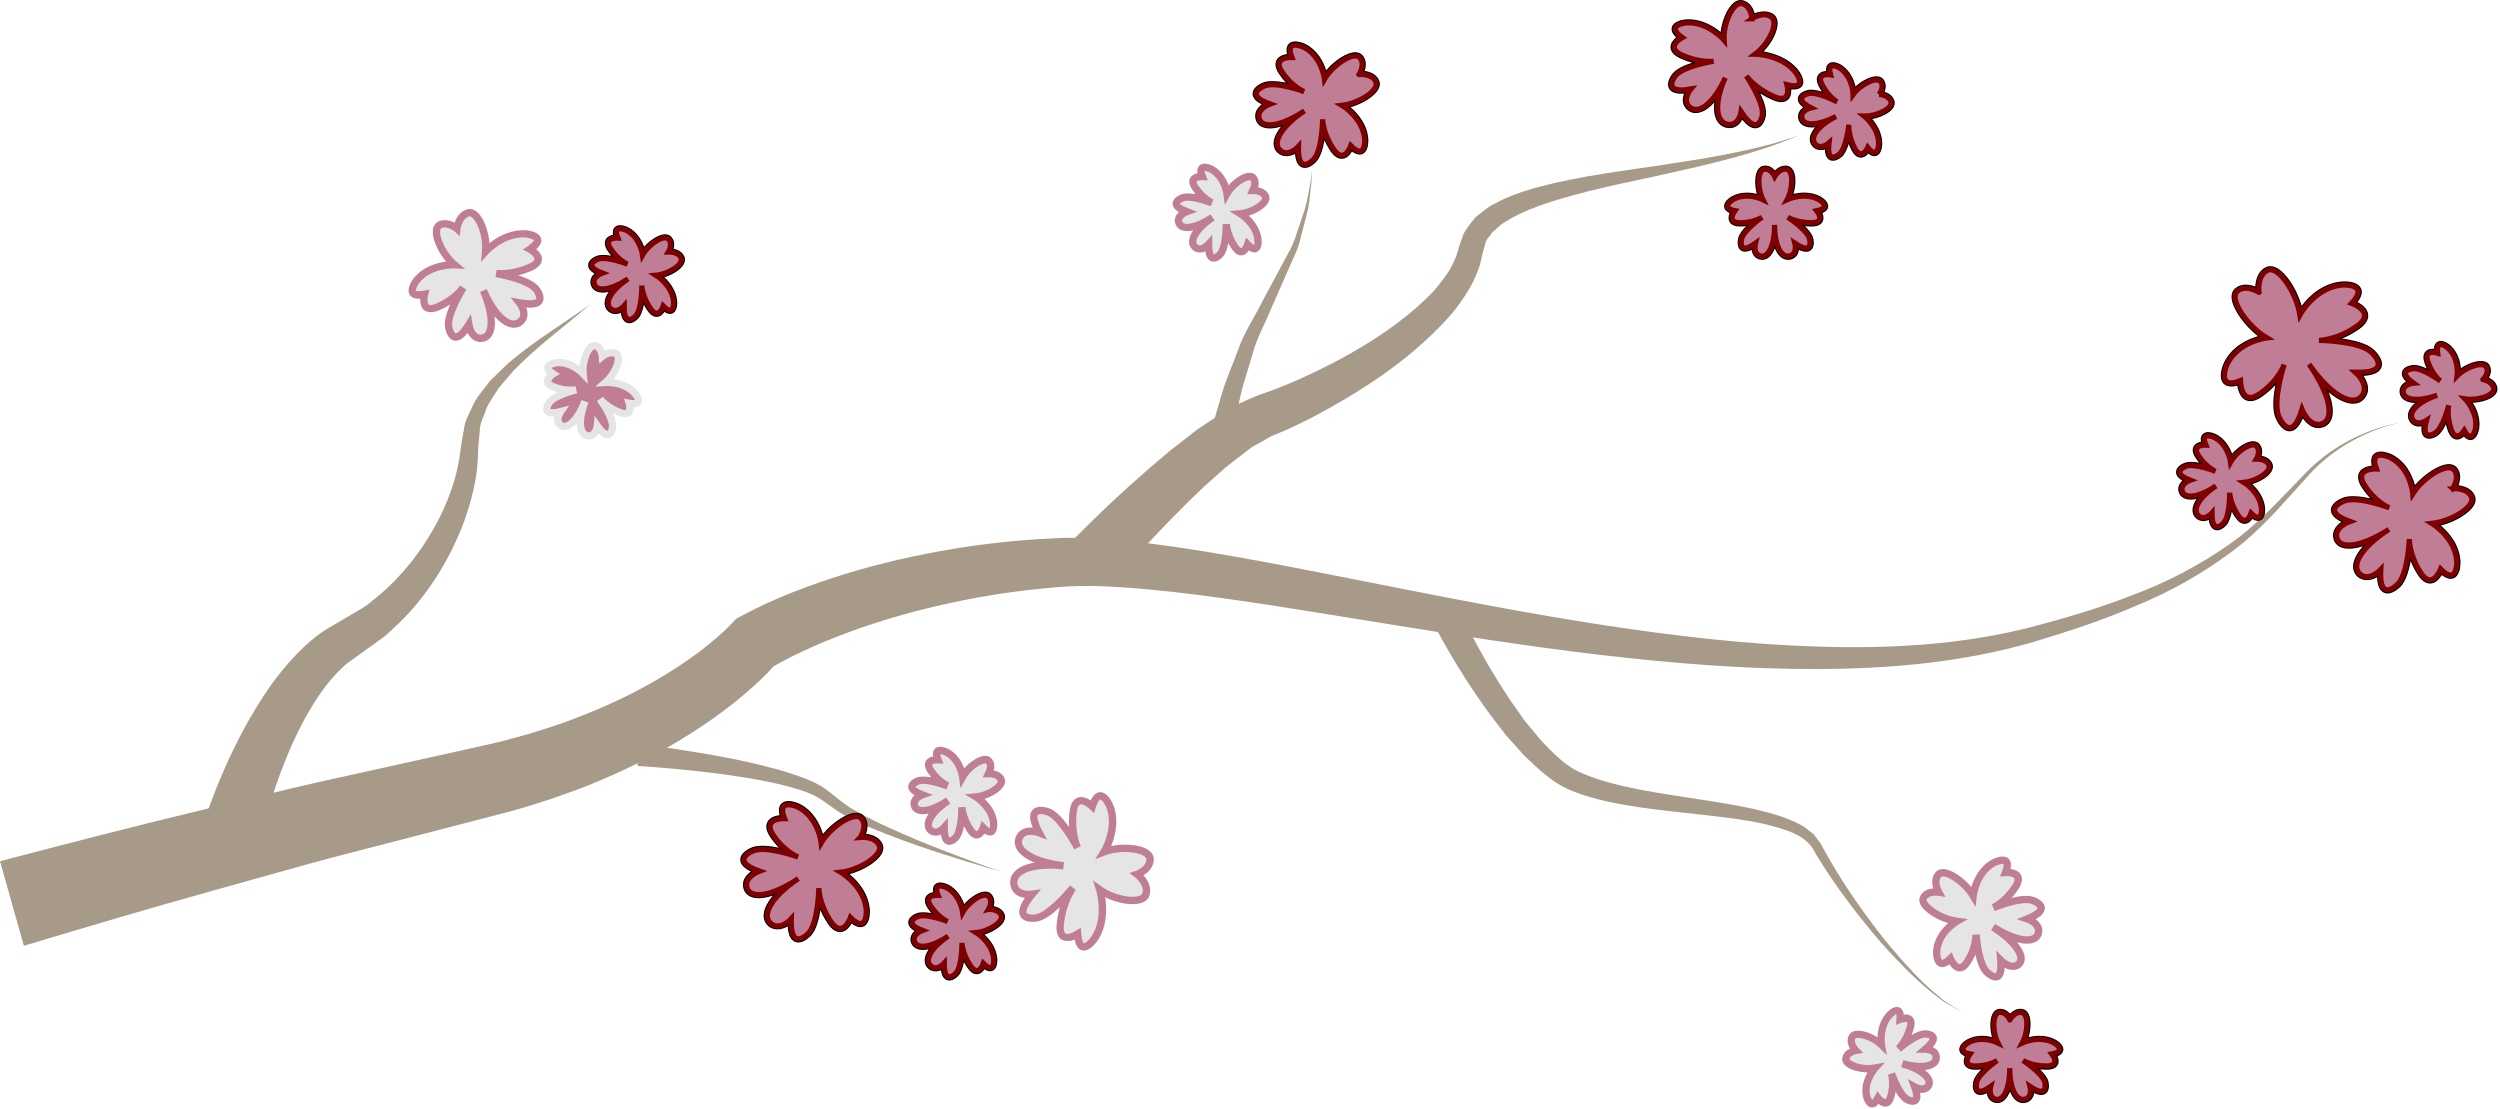 <svg width="478" height="212" xmlns="http://www.w3.org/2000/svg" version="1.1">

 <g>
  <title>Layer 1</title>
  <path fill="#a79a88" id="svg_21" d="m0,164.66c12.242,-3.207 24.656,-6.418 37.012,-9.402l18.559,-4.484c6.195,-1.484 12.449,-2.781 18.664,-4.184l18.496,-4.109c3.191,-0.676 6.008,-1.488 8.82,-2.285c2.824,-0.895 5.758,-1.77 8.523,-2.894c5.621,-2.129 11.07,-4.676 16.18,-7.723c2.566,-1.512 5.019,-3.152 7.375,-4.898c2.246,-1.695 4.727,-3.801 6.242,-5.434l0.852,-0.918l0.566,-0.309c6.934,-3.773 13.422,-6.106 20.352,-8.301c6.859,-2.082 13.828,-3.664 20.848,-4.816c7.051,-1.16 14.027,-1.82 21.246,-2.07c7.492,-0.102 14.402,0.824 21.375,1.797c13.855,2.066 27.383,4.894 40.926,7.543c13.531,2.684 27.043,5.266 40.617,7.363c13.574,2.062 27.215,3.668 40.891,4.094c13.648,0.438 27.434,-0.324 40.594,-3.672c6.703,-1.77 13.273,-3.668 19.617,-6.184c6.422,-2.379 12.523,-5.562 18.121,-9.445c5.668,-3.859 10.215,-9.039 15.062,-14c4.859,-5.019 11.34,-8.262 18.105,-9.594c-6.731,1.578 -12.98,5 -17.602,10.098c-4.613,5.051 -9.066,10.5 -14.727,14.645c-5.578,4.176 -11.715,7.644 -18.148,10.281c-6.406,2.793 -13.055,4.961 -19.629,6.945c-13.508,3.941 -27.547,5.18 -41.457,5.219c-13.938,0.043 -27.82,-1.109 -41.602,-2.715c-13.781,-1.641 -27.473,-3.773 -41.113,-5.992c-13.637,-2.191 -27.238,-4.535 -40.758,-6.074c-6.707,-0.719 -13.574,-1.332 -19.898,-1.02c-6.559,0.461 -13.332,1.32 -19.859,2.637c-6.559,1.309 -13.027,3.019 -19.309,5.164c-6.16,2.144 -12.602,4.848 -17.703,7.863l1.418,-1.223c-2.695,3.121 -5.074,5.129 -7.773,7.387c-2.664,2.129 -5.41,4.109 -8.25,5.93c-5.66,3.644 -11.641,6.707 -17.793,9.289c-3.062,1.355 -6.184,2.426 -9.359,3.551c-3.254,1.059 -6.508,2.082 -9.496,2.828l-18.484,4.801c-6.098,1.598 -12.215,3.098 -18.301,4.781l-18.25,5.09c-12.191,3.394 -24.215,6.961 -36.391,10.613l-4.559,-16.172z"/>
  <path fill="#a79a88" id="svg_22" d="m39.32,156.22s0.172,-0.504 0.492,-1.449c0.34,-0.902 0.844,-2.231 1.484,-3.914c1.344,-3.32 3.359,-8.012 6.402,-13.406c1.586,-2.676 3.32,-5.555 5.59,-8.422c2.277,-2.844 4.883,-5.789 8.367,-8.238c0.887,-0.594 1.859,-1.125 2.793,-1.68l2.238,-1.309c1.578,-0.969 3.434,-1.883 4.555,-3c2.625,-1.973 5.246,-4.664 7.539,-7.547c4.531,-5.809 7.945,-12.785 9.043,-19.594l0.352,-2.535c0.184,-1.328 0.336,-1.883 0.504,-2.852c0.105,-1.688 1.215,-3.562 1.961,-5.227c0.875,-1.625 2.055,-2.832 3.012,-4.184c1.16,-1.137 2.277,-2.231 3.356,-3.281c4.555,-3.852 8.688,-6.457 11.508,-8.395c2.824,-1.926 4.434,-3.031 4.434,-3.031s-1.512,1.242 -4.148,3.414c-2.633,2.172 -6.531,5.168 -10.59,9.273c-0.93,1.086 -1.895,2.219 -2.894,3.383c-0.746,1.301 -1.77,2.57 -2.352,3.965c-0.43,1.461 -1.27,2.594 -1.262,4.504l-0.234,2.441l-0.129,2.891c-0.203,3.891 -1.227,7.746 -2.555,11.547c-1.395,3.769 -3.215,7.453 -5.449,10.922c-2.273,3.438 -4.809,6.676 -8.109,9.621c-1.578,1.656 -3.129,2.555 -4.664,3.703c-1.457,1.047 -2.894,2.078 -4.312,3.09c-4.711,4.117 -7.844,9.93 -10.168,14.887c-2.277,5.047 -3.742,9.508 -4.688,12.621c-0.438,1.559 -0.777,2.781 -1.008,3.617c-0.195,0.812 -0.301,1.242 -0.301,1.242l-10.766,-3.059z"/>
  <path fill="#a79a88" id="svg_23" d="m204.5,103.87s1.871,-1.848 5.141,-5.078c3.281,-3.203 8.098,-7.648 14.211,-12.73c1.578,-1.23 3.231,-2.519 4.934,-3.848c1.855,-1.238 3.769,-2.516 5.734,-3.832c2.141,-1.086 5.019,-2.527 6.984,-3.141c2.156,-0.719 4.09,-1.512 6.289,-2.453c8.473,-3.773 17.473,-8.703 24.535,-15.355c1.793,-1.641 3.289,-3.484 4.555,-5.387c0.609,-0.953 1.094,-1.961 1.512,-2.957l0.465,-1.523c0.336,-1.238 0.477,-1.367 0.723,-2.102c0.191,-1.059 1.566,-2.742 2.574,-3.977c1.16,-0.84 2.25,-1.898 3.465,-2.457c2.391,-1.332 4.816,-2.191 7.203,-2.906c9.57,-2.684 18.531,-3.523 26.145,-4.762c7.629,-1.113 13.934,-2.309 18.277,-3.461c2.191,-0.52 3.859,-1.086 5.008,-1.469c1.148,-0.371 1.758,-0.57 1.758,-0.57s-0.594,0.242 -1.719,0.688c-1.113,0.461 -2.754,1.141 -4.91,1.809c-4.277,1.449 -10.539,3.078 -18.094,4.715c-7.5,1.742 -16.496,3.242 -25.34,6.406c-2.184,0.812 -4.336,1.766 -6.211,2.992c-1.02,0.543 -1.652,1.383 -2.508,2.023c-0.34,0.855 -1.043,0.895 -1.32,2.414c-0.129,0.469 -0.469,1.52 -0.438,1.52l-0.5,2.172c-0.449,1.379 -1.012,2.742 -1.691,3.988c-1.391,2.469 -3.035,4.754 -4.906,6.731c-7.453,8.008 -16.48,13.691 -25.266,18.379c-2.16,1.109 -4.559,2.269 -6.754,3.168c-0.539,0.242 -1.062,0.398 -1.602,0.707l-1.223,0.707c-0.812,0.488 -1.602,0.84 -2.414,1.379c-1.629,1.262 -3.207,2.481 -4.738,3.664c-1.488,1.332 -2.93,2.625 -4.312,3.859c-5.422,5.168 -9.773,9.762 -12.719,13.059c-2.918,3.305 -4.586,5.191 -4.586,5.191l-8.261,-7.564z"/>
  <path fill="#a79a88" id="svg_24" d="m278.82,116.25s0.836,1.848 2.481,4.988c1.617,3.164 4.117,7.617 7.477,12.668c0.867,1.238 1.773,2.527 2.711,3.859c1.031,1.25 2.094,2.527 3.188,3.852c2.34,2.398 4.82,5.117 8.098,6.332c3.227,1.391 7.141,2.324 11.059,3.086c3.949,0.746 8.043,1.32 12.141,1.965c4.094,0.633 8.23,1.301 12.254,2.402c2.004,0.543 4.004,1.215 5.879,2.231c0.965,0.41 1.785,1.238 2.648,1.855c0.688,0.906 1.422,1.797 1.809,2.633c3.684,6.797 7.906,12.617 11.73,17.5c3.922,4.777 7.469,8.551 10.316,10.785c1.305,1.27 2.637,1.832 3.426,2.391c0.824,0.508 1.27,0.785 1.27,0.785s-0.449,-0.254 -1.293,-0.727c-0.816,-0.52 -2.191,-1.043 -3.551,-2.25c-2.957,-2.121 -6.68,-5.769 -10.84,-10.41c-4.027,-4.723 -8.59,-10.488 -12.594,-17.18c-1.559,-3.371 -5.594,-4.406 -9.363,-5.394c-3.875,-0.887 -7.965,-1.371 -12.062,-1.824c-4.106,-0.465 -8.238,-0.875 -12.32,-1.469c-4.098,-0.633 -8.082,-1.348 -12.062,-2.863c-4.133,-1.449 -6.988,-4.356 -9.684,-6.887c-1.23,-1.367 -2.438,-2.699 -3.594,-3.988c-1.047,-1.359 -2.055,-2.676 -3.023,-3.938c-3.742,-5.137 -6.5,-9.613 -8.316,-12.824c-1.859,-3.199 -2.805,-5.086 -2.805,-5.09l5.023,-2.488z"/>
  <path id="svg_26" d="m350.47,30.74c-0.41,0 -0.762,-0.156 -1.031,-0.461c-0.324,-0.363 -0.5,-0.926 -0.52,-1.707c-0.785,0.273 -1.781,0.129 -2.402,-0.59c-0.426,-0.504 -0.582,-1.125 -0.449,-1.809c0.117,-0.598 0.453,-1.215 0.984,-1.832c-0.219,0.023 -0.426,0.035 -0.629,0.035c-1.988,0 -2.469,-1.133 -2.586,-1.617c-0.195,-0.875 0.129,-1.652 0.93,-2.219c-0.621,-0.465 -1.109,-1.055 -1.023,-1.758c0.133,-1.109 1.59,-1.5 1.883,-1.566c0.707,-0.172 1.73,-0.004 2.711,0.297c-0.203,-0.297 -0.391,-0.629 -0.582,-0.984c-0.449,-0.875 -0.508,-1.602 -0.168,-2.156c0.207,-0.336 0.637,-0.727 1.551,-0.801c-0.043,-0.508 0.055,-0.895 0.281,-1.199c0.242,-0.32 0.609,-0.488 1.055,-0.488c0.719,0 1.496,0.465 1.641,0.555c1.656,1.098 2.363,2.828 2.66,4.082c1.242,-1.121 2.852,-1.934 4.004,-1.934c0.762,0 1.164,0.34 1.371,0.629c0.543,0.766 0.453,1.641 0.184,2.34c0.688,0.219 1.52,0.676 1.855,1.637c0.117,0.352 0.168,0.895 -0.273,1.523c-0.656,0.918 -2.285,1.727 -3.953,2.043c0.879,1.031 1.949,2.703 1.922,4.781c-0.039,1.133 -0.461,2.324 -1.52,2.324c-0.375,0 -0.75,-0.168 -1.141,-0.508c-0.336,0.402 -0.816,0.789 -1.43,0.789c-0.699,0 -1.309,-0.5 -1.812,-1.477c-0.203,-0.391 -0.371,-0.777 -0.516,-1.141c-0.309,0.996 -0.727,1.938 -1.301,2.453c-0.133,0.105 -0.895,0.758 -1.695,0.758l-0,0zm0.129,-5.164l-0.211,1.832c-0.168,1.457 0.039,1.859 0.094,1.938c0.184,-0.004 0.57,-0.246 0.758,-0.422c0.816,-0.734 1.395,-3.551 1.562,-5.152l1.391,0.133c0,0.016 -0.133,1.812 1.047,4.109c0.301,0.59 0.531,0.719 0.57,0.719c0.133,0 0.488,-0.398 0.676,-0.816l0.48,-1.047l0.711,0.902c0.488,0.621 0.723,0.688 0.723,0.688c-0.043,-0.062 0.078,-0.559 0.094,-0.957c0.035,-2.734 -2.477,-4.727 -2.504,-4.75l-1.645,-1.289l2.09,0.035l0.004,0c1.844,0 3.824,-0.863 4.344,-1.602c0.039,-0.051 0.117,-0.18 0.094,-0.246c-0.285,-0.805 -1.617,-0.891 -1.629,-0.891l-1.344,-0.055l0.816,-1.07c0.004,-0.012 0.727,-0.992 0.297,-1.602c0,0 -0.062,-0.039 -0.23,-0.039c-0.953,0 -2.906,1.113 -3.91,2.504l-1.223,1.676l-0.051,-2.078c0,-0.027 -0.094,-3.051 -2.238,-4.473c-0.195,-0.117 -0.598,-0.312 -0.844,-0.332c0.016,0.066 0.012,0.32 0.152,0.828l0.301,1.059l-1.086,-0.184c-0.023,0 -0.203,-0.027 -0.43,-0.027c-0.469,0 -0.637,0.117 -0.656,0.141c-0.023,0.035 -0.051,0.27 0.219,0.785c1.098,2.141 2.582,2.992 2.598,2.996l-0.668,1.23c-0.816,-0.438 -3.246,-1.566 -4.633,-1.566c-0.133,0 -0.258,0.012 -0.359,0.035c-0.336,0.078 -0.738,0.281 -0.816,0.402c0.023,0 0.191,0.375 1.457,1.023l1.68,0.863l-1.844,0.441c-0.012,0 -1.398,0.348 -1.215,1.133c0.105,0.441 0.719,0.539 1.223,0.539c1.109,0 2.633,-0.465 4.297,-1.32l0.633,1.25c-2.637,1.355 -3.754,2.754 -3.91,3.539c-0.066,0.34 0.051,0.52 0.133,0.629c0.508,0.582 1.434,-0.078 1.645,-0.273l1.359,-1.238z"/>
  <path id="svg_28" d="m386.81,210.91c-0.578,0 -1.664,-0.262 -2.441,-2.031c-0.023,-0.055 -0.043,-0.113 -0.066,-0.164c-0.621,1.605 -1.695,2.43 -2.879,2.141c-0.867,-0.219 -1.418,-0.867 -1.547,-1.836c-1.055,0.516 -1.863,0.414 -2.328,-0.168c-0.559,-0.711 -0.301,-1.887 -0.242,-2.109c0.18,-0.738 0.797,-1.547 1.5,-2.273c-0.352,0.039 -0.734,0.062 -1.137,0.062c-1.055,0 -1.742,-0.32 -2.051,-0.941c-0.273,-0.547 -0.152,-1.152 0.051,-1.637c-0.469,-0.203 -0.941,-0.543 -1.043,-1.121c-0.168,-1.031 1.023,-1.824 1.395,-2.043c0.879,-0.492 1.863,-0.746 2.941,-0.746c0.707,0 1.359,0.113 1.898,0.242c-0.43,-1.617 -0.422,-3.422 0.113,-4.453c0.352,-0.672 0.836,-0.875 1.188,-0.93c1.008,-0.105 1.703,0.391 2.16,0.906c0.508,-0.508 1.328,-1.074 2.301,-0.906c0.527,0.078 0.965,0.41 1.238,0.953c0.52,1.02 0.492,2.816 0.012,4.441c0.582,-0.133 1.281,-0.254 2.051,-0.254c1.133,0 2.168,0.246 3.074,0.727c0.398,0.223 1.656,1.012 1.496,2.051c-0.102,0.594 -0.594,0.941 -1.094,1.137c0.195,0.469 0.324,1.059 0.062,1.598c-0.309,0.645 -1.035,0.973 -2.156,0.973c-0.441,0 -0.855,-0.023 -1.25,-0.066c0.746,0.727 1.391,1.527 1.586,2.269c0.062,0.223 0.332,1.371 -0.23,2.102c-0.477,0.629 -1.34,0.719 -2.492,0.164c-0.043,0.312 -0.133,0.633 -0.312,0.93c-0.285,0.477 -0.734,0.801 -1.305,0.934c-0.176,0.027 -0.332,0.051 -0.492,0.051l0,-0zm-1.828,-6.688c0,1.645 0.242,3.102 0.672,4.082c0.375,0.863 0.844,1.305 1.316,1.176c0.262,-0.062 0.363,-0.184 0.426,-0.285c0.234,-0.391 0.125,-1.082 0.074,-1.293l-0.465,-1.793l1.527,1.035c1.082,0.727 1.566,0.805 1.73,0.805c0.113,-0.094 0.105,-0.547 0.016,-0.867c-0.281,-1.059 -2.519,-2.856 -3.871,-3.742l0.758,-1.176c0.016,0.012 1.551,0.953 4.133,0.953c0.668,0 0.879,-0.145 0.895,-0.18c0.066,-0.133 -0.152,-0.648 -0.414,-0.98l-0.723,-0.906l1.137,-0.219c0.777,-0.145 0.941,-0.332 0.941,-0.332c-0.004,0.004 -0.461,-0.32 -0.812,-0.516c-0.695,-0.363 -1.508,-0.559 -2.406,-0.559c-1.605,0 -2.945,0.605 -2.957,0.609l-1.887,0.863l0.973,-1.824c0.836,-1.566 0.992,-3.762 0.566,-4.598c-0.027,-0.062 -0.105,-0.191 -0.18,-0.203l-0.012,0c-0.906,0 -1.523,1.035 -1.527,1.047l-0.668,1.16l-0.578,-1.211c-0.004,-0.004 -0.5,-1.008 -1.176,-1.008c-0.117,0.012 -0.18,0.062 -0.254,0.195c-0.438,0.84 -0.34,3.098 0.438,4.625l0.934,1.855l-1.863,-0.906c-0.016,-0.004 -1.266,-0.605 -2.762,-0.605c-0.836,0 -1.59,0.184 -2.238,0.559c-0.285,0.168 -0.605,0.453 -0.695,0.609c0.066,0 0.285,0.125 0.816,0.234l1.074,0.219l-0.648,0.895c-0.293,0.379 -0.465,0.887 -0.398,1.012c0.016,0.035 0.207,0.164 0.801,0.164c2.406,0 3.84,-0.934 3.852,-0.941l0.789,1.152c-1.27,0.879 -3.383,2.684 -3.644,3.742c-0.086,0.34 -0.09,0.801 -0.012,0.914c0.102,-0.035 0.543,-0.09 1.574,-0.824l1.535,-1.098l-0.453,1.836c0,0.016 -0.336,1.395 0.453,1.598l0.016,0c0.805,0 1.797,-1.68 1.797,-5.266l1.402,0l-0,-0.008z"/>
  <path id="svg_30" d="m120.32,61.8c-0.371,0 -0.699,-0.141 -0.969,-0.41c-0.332,-0.332 -0.543,-0.844 -0.648,-1.578c-0.727,0.352 -1.746,0.348 -2.453,-0.312c-0.48,-0.453 -0.707,-1.055 -0.648,-1.746c0.051,-0.609 0.312,-1.266 0.773,-1.934c-1.703,0.375 -2.973,-0.086 -3.371,-1.203c-0.184,-0.52 -0.164,-1.055 0.066,-1.527c0.145,-0.309 0.363,-0.566 0.598,-0.777c-0.672,-0.391 -1.227,-0.918 -1.215,-1.629c0.012,-1.121 1.41,-1.676 1.691,-1.773c0.672,-0.234 1.68,-0.207 2.727,-0.012c-0.23,-0.273 -0.461,-0.578 -0.684,-0.914c-0.57,-0.855 -0.699,-1.598 -0.375,-2.195c0.297,-0.547 0.867,-0.797 1.41,-0.902c-0.086,-0.441 -0.074,-0.906 0.184,-1.281c0.141,-0.207 0.477,-0.559 1.164,-0.559c0.676,0 1.398,0.34 1.484,0.379c1.77,0.902 2.664,2.543 3.102,3.754c1.191,-1.348 2.856,-2.387 4.016,-2.387c0.609,0 0.98,0.262 1.176,0.48c0.629,0.699 0.637,1.574 0.453,2.301c0.699,0.141 1.578,0.5 2.023,1.41c0.23,0.477 0.191,1.031 -0.105,1.559c-0.559,0.992 -2.07,1.965 -3.684,2.469c0.984,0.918 2.234,2.457 2.441,4.523c0.027,0.352 0.074,1.488 -0.492,2.102c-0.461,0.5 -1.172,0.531 -1.949,0c-0.309,0.469 -0.797,0.953 -1.484,0.953c-0.648,0 -1.242,-0.414 -1.812,-1.27c-0.246,-0.363 -0.453,-0.723 -0.633,-1.07c-0.195,1.023 -0.504,2.004 -1.012,2.574c-0.141,0.164 -0.898,0.977 -1.773,0.977l-0,-0zm-0.285,-5.172l-0.004,1.848c-0.004,1.477 0.246,1.855 0.309,1.914c0.152,-0.016 0.492,-0.258 0.711,-0.504c0.727,-0.824 0.98,-3.684 0.965,-5.297l1.398,-0.023c0,0.016 0.066,1.824 1.496,3.965c0.352,0.527 0.594,0.648 0.648,0.648c0.125,0 0.449,-0.461 0.582,-0.891l0.352,-1.102l0.812,0.824c0.559,0.566 0.801,0.598 0.801,0.598c-0.055,-0.055 0.004,-0.566 -0.023,-0.965c-0.273,-2.703 -2.996,-4.414 -3.023,-4.43l-1.766,-1.086l2.066,-0.207c1.77,-0.172 3.68,-1.262 4.144,-2.082c0.027,-0.055 0.102,-0.195 0.066,-0.262c-0.32,-0.656 -1.32,-0.707 -1.617,-0.707l-1.238,0l0.48,-1.059c0.004,-0.012 0.617,-1.062 0.125,-1.617l-0.027,0c-1.047,0 -2.945,1.371 -3.82,2.918l-1.023,1.809l-0.281,-2.062c0,-0.027 -0.438,-3.023 -2.734,-4.195c-0.18,-0.086 -0.594,-0.234 -0.863,-0.234c0,0.066 0.023,0.32 0.223,0.812l0.414,1.02l-1.098,-0.055l-0.012,0c-0.676,0 -1.012,0.152 -1.055,0.234c-0.016,0.035 -0.023,0.262 0.309,0.758c1.332,2 2.902,2.676 2.918,2.684l-0.527,1.301c-0.027,-0.012 -2.695,-1.055 -4.418,-1.055c-0.371,0 -0.594,0.051 -0.711,0.094c-0.324,0.117 -0.707,0.363 -0.762,0.492c0.023,0 0.23,0.352 1.559,0.855l1.77,0.672l-1.785,0.645c-0.012,0.004 -1.348,0.492 -1.074,1.266c0.102,0.27 0.402,0.41 0.914,0.41c1.109,0 2.738,-0.66 4.473,-1.82l0.777,1.164c-2.465,1.641 -3.422,3.16 -3.488,3.965c-0.027,0.348 0.105,0.516 0.211,0.609c0.191,0.172 0.348,0.195 0.449,0.195c0.461,0 0.996,-0.488 1.148,-0.66l1.231,-1.387z"/>
  <path id="svg_32" d="m472.34,84.14c-0.5,0 -0.906,-0.301 -1.23,-0.684c-0.348,0.309 -0.801,0.59 -1.316,0.59c-0.547,0 -1.301,-0.301 -1.793,-1.734c-0.141,-0.414 -0.258,-0.816 -0.348,-1.199c-0.441,0.934 -0.996,1.809 -1.629,2.234c-0.129,0.09 -0.84,0.543 -1.562,0.543c-0.465,0 -0.863,-0.191 -1.125,-0.531c-0.32,-0.41 -0.426,-1.012 -0.336,-1.848c-0.855,0.18 -1.785,-0.129 -2.289,-0.926c-0.352,-0.559 -0.422,-1.199 -0.191,-1.859c0.203,-0.578 0.621,-1.141 1.238,-1.676c-2.582,-0.094 -2.918,-1.562 -2.957,-2.023c-0.086,-1.055 0.527,-1.695 1.238,-2.062c-0.555,-0.555 -0.953,-1.199 -0.762,-1.887c0.293,-1.082 1.785,-1.266 2.082,-1.289l0.223,-0.012c0.719,0 1.578,0.297 2.414,0.688c-0.152,-0.324 -0.297,-0.672 -0.426,-1.055c-0.301,-0.887 -0.281,-1.578 0.078,-2.078c0.234,-0.324 0.734,-0.707 1.715,-0.656c0.027,-0.465 0.156,-0.824 0.387,-1.082c0.234,-0.27 0.578,-0.414 0.945,-0.414c0.789,0 1.613,0.668 1.77,0.801c1.488,1.32 1.938,3.129 2.051,4.418c1.223,-0.816 2.699,-1.379 3.824,-1.379c1.082,0 1.52,0.531 1.688,0.844c0.426,0.836 0.219,1.688 -0.145,2.34c0.648,0.312 1.406,0.887 1.605,1.875c0.062,0.332 0.051,0.824 -0.379,1.344c-0.828,1.012 -2.738,1.52 -4.312,1.59c0.719,1.137 1.527,2.953 1.211,5c-0.078,0.395 -0.449,2.129 -1.668,2.129l0,0zm-1.137,-3.176l0.578,0.996c0.246,0.43 0.426,0.629 0.527,0.719c0.117,-0.18 0.254,-0.555 0.312,-0.875c0.422,-2.684 -1.77,-5.023 -1.793,-5.051l-1.434,-1.5l2.043,0.324c1.898,0.301 4.07,-0.391 4.582,-1.02c0.043,-0.051 0.094,-0.129 0.086,-0.18c-0.164,-0.836 -1.477,-1.113 -1.488,-1.113l-1.32,-0.242l0.965,-0.945c0.004,-0.012 0.863,-0.879 0.527,-1.539c-0.004,-0.012 -0.117,-0.09 -0.441,-0.09c-1.035,0 -2.891,0.777 -4.016,1.938l-1.449,1.496l0.254,-2.066c0.004,-0.027 0.348,-3.035 -1.578,-4.75c-0.23,-0.191 -0.605,-0.414 -0.805,-0.453c0.016,0.066 -0.027,0.312 0.043,0.844l0.141,1.086l-1.055,-0.332c-0.004,0 -0.371,-0.117 -0.727,-0.117c-0.258,0 -0.352,0.062 -0.359,0.074c-0.004,0 -0.113,0.18 0.105,0.812c0.789,2.273 2.133,3.328 2.144,3.336l-0.836,1.121c-0.844,-0.621 -3.332,-2.234 -4.613,-2.234c-0.449,0.039 -0.879,0.18 -0.969,0.293c0.023,0 0.125,0.398 1.281,1.223l1.539,1.098l-1.887,0.172c-0.012,0 -1.43,0.141 -1.355,0.953c0.043,0.547 0.969,0.746 1.82,0.746c1.043,0 2.336,-0.258 3.746,-0.746l0.461,1.32c-2.812,0.965 -4.109,2.195 -4.379,2.953c-0.117,0.324 -0.027,0.52 0.051,0.645c0.387,0.598 1.406,0.125 1.664,-0.043l1.535,-1.023l-0.469,1.785c-0.43,1.605 -0.18,1.949 -0.172,1.949c0.254,-0.016 0.645,-0.211 0.801,-0.32c0.918,-0.609 1.883,-3.316 2.273,-4.883l1.359,0.336c-0.004,0.016 -0.391,1.773 0.441,4.219c0.223,0.648 0.438,0.789 0.465,0.789c0.168,0 0.566,-0.352 0.797,-0.711l0.602,-0.992z"/>
  <path fill="#e5e5e5" id="svg_33" d="m87.38,43.73s0.285,-2.516 2.141,-3.031c1.871,-0.508 3.668,4.008 3.367,7.379c0,0 3.356,-3.703 7.727,-3.356c0,0 4.418,0.449 0.734,2.93c0,0 3.617,1.934 -0.074,3.504c-3.668,1.566 -6.394,1.133 -6.394,1.133s6.121,1.059 7.648,3.008c0,0 2.957,3.758 -3.176,2.609c0,0 1.855,2.34 0.027,3.691c-1.832,1.348 -4.777,-0.992 -6.934,-6.035c2.16,5.047 1.902,8.754 -0.211,9.094c-2.129,0.34 -2.574,-2.598 -2.574,-2.598c-3.129,5.106 -3.871,0.41 -3.871,0.41c-0.391,-2.438 2.801,-7.477 2.801,-7.477s-1.438,2.219 -4.898,3.703c-3.473,1.484 -2.504,-2.406 -2.504,-2.406c-4.109,0.844 -1.598,-2.566 -1.598,-2.566c2.566,-3.32 7.32,-3.078 7.32,-3.078c-2.57,-2.144 -4.434,-6.629 -2.894,-7.582c1.547,-0.949 3.363,0.668 3.363,0.668l-0,-0z"/>
  <path id="svg_36" d="m341.85,49.68c-0.578,0 -1.664,-0.262 -2.441,-2.031c-0.023,-0.051 -0.043,-0.105 -0.066,-0.164c-0.621,1.605 -1.641,2.453 -2.879,2.141c-0.867,-0.219 -1.418,-0.867 -1.547,-1.836c-1.055,0.508 -1.863,0.422 -2.328,-0.168c-0.559,-0.711 -0.301,-1.883 -0.242,-2.109c0.18,-0.738 0.797,-1.547 1.5,-2.273c-0.352,0.039 -0.734,0.062 -1.137,0.062c-1.055,0 -1.742,-0.32 -2.051,-0.934c-0.273,-0.547 -0.152,-1.16 0.051,-1.637c-0.469,-0.203 -0.941,-0.539 -1.043,-1.121c-0.168,-1.031 1.023,-1.824 1.395,-2.043c0.879,-0.492 1.863,-0.738 2.941,-0.738c0.707,0 1.359,0.105 1.898,0.234c-0.43,-1.617 -0.422,-3.422 0.113,-4.445c0.352,-0.676 0.836,-0.879 1.188,-0.93c1.012,-0.156 1.703,0.387 2.16,0.906c0.508,-0.516 1.332,-1.035 2.301,-0.914c0.527,0.074 0.965,0.414 1.238,0.953c0.52,1.012 0.492,2.812 0.012,4.434c0.582,-0.133 1.281,-0.246 2.051,-0.246c1.133,0 2.168,0.242 3.074,0.723c0.398,0.223 1.656,1.012 1.496,2.051c-0.102,0.594 -0.594,0.934 -1.094,1.141c0.195,0.469 0.324,1.059 0.062,1.598c-0.309,0.645 -1.035,0.973 -2.156,0.973c-0.441,0 -0.855,-0.023 -1.25,-0.066c0.746,0.727 1.391,1.527 1.586,2.273c0.062,0.223 0.332,1.371 -0.23,2.094c-0.477,0.629 -1.332,0.719 -2.492,0.168c-0.043,0.309 -0.133,0.633 -0.312,0.93c-0.285,0.477 -0.734,0.801 -1.305,0.934c-0.176,0.027 -0.332,0.043 -0.492,0.043l0,-0zm-1.832,-6.68c0,1.645 0.242,3.098 0.672,4.09c0.375,0.863 0.844,1.281 1.316,1.176c0.262,-0.062 0.363,-0.191 0.426,-0.293c0.242,-0.402 0.117,-1.121 0.074,-1.289l-0.488,-1.809l1.551,1.047c1.082,0.727 1.566,0.805 1.73,0.805c0.113,-0.094 0.105,-0.547 0.016,-0.875c-0.281,-1.059 -2.519,-2.856 -3.871,-3.742l0.758,-1.176c0.016,0.004 1.551,0.953 4.133,0.953c0.668,0 0.879,-0.145 0.895,-0.18c0.066,-0.133 -0.152,-0.648 -0.414,-0.98l-0.723,-0.902l1.137,-0.219c0.777,-0.152 0.941,-0.332 0.941,-0.332c0.004,-0.023 -0.461,-0.32 -0.812,-0.516c-0.695,-0.363 -1.508,-0.555 -2.406,-0.555c-1.605,0 -2.945,0.605 -2.957,0.609l-1.887,0.867l0.973,-1.832c0.836,-1.574 0.992,-3.762 0.566,-4.602c-0.027,-0.055 -0.105,-0.191 -0.18,-0.203l-0.012,0c-0.906,0 -1.523,1.035 -1.527,1.047l-0.668,1.16l-0.578,-1.203c-0.004,-0.012 -0.5,-1.008 -1.176,-1.008c-0.117,0.012 -0.18,0.062 -0.254,0.195c-0.438,0.84 -0.34,3.09 0.438,4.633l0.934,1.855l-1.863,-0.906c-0.016,-0.004 -1.266,-0.605 -2.762,-0.605c-0.836,0 -1.59,0.184 -2.238,0.555c-0.285,0.168 -0.605,0.461 -0.695,0.617c0.066,0 0.285,0.125 0.816,0.234l1.074,0.223l-0.656,0.887c-0.293,0.387 -0.465,0.891 -0.398,1.012c0.016,0.035 0.207,0.164 0.801,0.164c2.406,0 3.84,-0.934 3.852,-0.941l0.789,1.16c-1.27,0.887 -3.383,2.676 -3.644,3.742c-0.086,0.34 -0.09,0.801 -0.012,0.914c0.102,-0.027 0.543,-0.086 1.574,-0.824l1.535,-1.102l-0.453,1.844c0,0.012 -0.336,1.398 0.453,1.598l0.016,0c0.805,0 1.797,-1.68 1.797,-5.266l1.41,0l-0,-0.028z"/>
  <path fill="#BF7E96" id="svg_37" d="m115.17,68.12s1.398,-1.152 2.598,-0.492c1.203,0.672 -0.125,3.898 -1.965,5.481c0,0 3.555,-0.234 5.609,2.121c0,0 2.031,2.438 -1.086,1.883c0,0 0.879,2.801 -1.781,1.773c-2.656,-1.02 -3.824,-2.609 -3.824,-2.609s2.594,3.602 2.402,5.363c0,0 -0.359,3.41 -2.918,-0.234c0,0 -0.219,2.129 -1.824,1.914c-1.602,-0.219 -1.938,-2.891 -0.527,-6.57c-1.41,3.68 -3.387,5.465 -4.641,4.586c-1.254,-0.887 -0.023,-2.625 -0.023,-2.625c-4.137,1.074 -2.172,-1.719 -2.172,-1.719c1.012,-1.449 5.152,-2.457 5.152,-2.457s-1.844,0.43 -4.34,-0.531c-2.516,-0.965 -0.074,-2.488 -0.074,-2.488c-2.519,-1.613 0.465,-2.117 0.465,-2.117c2.961,-0.43 5.266,2.062 5.266,2.062c-0.242,-2.387 1.043,-5.633 2.309,-5.356c1.258,0.277 1.375,2.016 1.375,2.016l-0,0z"/>
  <path fill="#e5e5e5" id="svg_39" d="m354.83,200.87s-1.277,-1.289 -0.727,-2.543c0.555,-1.266 3.887,-0.234 5.641,1.449c0,0 -0.566,-3.516 1.602,-5.777c0,0 2.231,-2.246 1.973,0.906c0,0 2.703,-1.137 1.934,1.613c-0.773,2.734 -2.238,4.047 -2.238,4.047s3.344,-2.918 5.117,-2.883c0,0 3.426,0.043 0.035,2.922c0,0 2.141,0.027 2.07,1.645c-0.066,1.617 -2.695,2.199 -6.492,1.125c3.797,1.07 5.75,2.871 4.996,4.199c-0.773,1.328 -2.613,0.262 -2.613,0.262c1.449,4.019 -1.52,2.324 -1.52,2.324c-1.535,-0.879 -2.922,-4.906 -2.922,-4.906s0.594,1.793 -0.129,4.367c-0.727,2.594 -2.469,0.301 -2.469,0.301c-1.371,2.66 -2.152,-0.262 -2.152,-0.262c-0.707,-2.91 1.562,-5.438 1.562,-5.438c-2.359,0.461 -5.707,-0.52 -5.539,-1.805c0.152,-1.273 1.871,-1.547 1.871,-1.547l0,-0z"/>
  <path id="svg_42" d="m335.6,24.53c-0.777,0 -1.578,-0.531 -2.477,-1.652c-0.516,0.973 -1.457,1.863 -3.008,1.562c-0.84,-0.172 -1.508,-0.688 -1.914,-1.496c-0.441,-0.863 -0.582,-2.004 -0.449,-3.344c-1.754,1.965 -3.684,2.547 -5.012,1.52c-0.57,-0.441 -0.906,-1.023 -0.984,-1.691c-0.066,-0.547 0.055,-1.074 0.23,-1.527c-1.605,0.102 -2.519,-0.246 -2.906,-1.047c-0.547,-1.148 0.504,-2.531 0.723,-2.793c0.723,-0.902 2.231,-1.586 3.734,-2.07c-0.676,-0.184 -1.418,-0.441 -2.199,-0.797c-1.262,-0.57 -1.91,-1.289 -1.938,-2.144c-0.023,-0.805 0.547,-1.461 1.07,-1.895c-0.52,-0.488 -1.023,-1.176 -0.816,-1.938c0.332,-1.211 2.152,-1.461 2.699,-1.512c0.184,-0.012 0.352,-0.016 0.527,-0.016c2.672,0 4.844,1.395 6.106,2.438c0.23,-2.004 1.047,-4.094 2.109,-5.231c0.699,-0.758 1.477,-1.047 2.231,-0.824c1.348,0.398 1.914,1.578 2.152,2.457c0.934,-0.387 2.438,-0.566 3.477,0.078c0.398,0.246 0.887,0.75 0.926,1.742c0.066,1.566 -1.074,3.832 -2.672,5.492c1.797,0.301 4.676,1.141 6.598,3.516c0.336,0.43 1.359,1.887 0.844,2.941c-0.211,0.43 -0.828,0.934 -2.16,0.785c0.027,0.57 -0.043,1.262 -0.426,1.77c-0.234,0.309 -0.676,0.676 -1.473,0.676c-0.516,0 -1.102,-0.156 -1.809,-0.469c-0.836,-0.375 -1.574,-0.789 -2.211,-1.199c0.688,1.477 1.242,3.086 1.062,4.227c-0.023,0.246 -0.406,2.441 -2.035,2.441l-0,0zm-3.106,-5.082l0.996,1.527c1.332,2.051 1.992,2.152 2.109,2.152c0.285,0 0.59,-0.758 0.66,-1.254c0.234,-1.52 -1.688,-5.074 -2.945,-6.961l1.152,-0.789c0.016,0.023 1.512,2.121 4.906,3.652c1.434,0.645 1.535,0.285 1.586,0.223c0.234,-0.309 0.152,-1.137 0.027,-1.605l-0.32,-1.148l1.16,0.281c0.895,0.223 1.547,0.152 1.598,0.117c0.035,-0.172 -0.312,-0.906 -0.711,-1.422c-2.488,-3.078 -7.106,-3.152 -7.144,-3.152l-2.094,-0.016l1.688,-1.25c1.977,-1.461 3.383,-4.066 3.332,-5.41c-0.016,-0.461 -0.195,-0.57 -0.258,-0.605c-0.285,-0.172 -0.594,-0.258 -0.957,-0.258c-0.984,0 -1.91,0.633 -1.922,0.637l-1.055,0.723l-0.051,-1.277c0,-0.016 -0.086,-1.855 -1.309,-2.211c-0.254,-0.062 -0.555,0.145 -0.816,0.438c-0.973,1.035 -1.922,3.617 -1.773,5.812l0.129,2.082l-1.359,-1.578c-0.027,-0.027 -2.93,-3.254 -6.641,-3.062c-0.672,0.062 -1.371,0.324 -1.461,0.488c0.004,0 0.078,0.348 1.055,1.043l0.93,0.66l-1.012,0.531c-0.488,0.254 -1.188,0.824 -1.176,1.188c0.004,0.203 0.301,0.543 1.113,0.906c3.242,1.457 5.543,1.102 5.621,1.102l0.211,1.383c-1.539,0.246 -5.785,1.188 -6.867,2.535c-0.34,0.422 -0.648,1.086 -0.547,1.309c0.043,0.094 0.336,0.262 1.121,0.262c0.461,0 1.031,-0.055 1.691,-0.172l1.836,-0.324l-1.176,1.457c-0.211,0.27 -0.758,1.109 -0.672,1.805c0.039,0.297 0.18,0.531 0.449,0.738c0.195,0.152 0.414,0.223 0.66,0.223c1.211,0 3.215,-1.746 4.973,-5.652l1.281,0.578c-1.629,3.617 -1.617,6.066 -1.062,7.144c0.223,0.43 0.531,0.676 0.953,0.762c1.449,0.32 1.809,-1.793 1.809,-1.809l0.281,-1.801z"/>
  <path fill="#e5e5e5" id="svg_43" d="m370.67,170.58s-1.18,-2.078 -0.055,-3.383c1.137,-1.301 5.012,1.305 6.652,4.059c0,0 0.492,-4.492 4.016,-6.352c0,0 3.606,-1.809 2.184,1.898c0,0 3.824,-0.27 1.895,2.742c-1.922,2.996 -4.238,3.988 -4.238,3.988s5.242,-2.172 7.481,-1.406c0,0 4.328,1.457 -0.973,3.555c0,0 2.703,0.906 2.066,2.832c-0.645,1.938 -4.176,1.562 -8.613,-1.281c4.434,2.844 6.293,5.824 4.871,7.117s-3.398,-0.746 -3.398,-0.746c0.461,5.461 -2.711,2.195 -2.711,2.195c-1.645,-1.691 -2.012,-7.125 -2.012,-7.125s0.133,2.414 -1.676,5.242c-1.812,2.832 -3.238,-0.645 -3.238,-0.645c-2.66,2.66 -2.633,-1.191 -2.633,-1.191c0.113,-3.812 3.852,-5.941 3.852,-5.941c-3.148,-0.402 -7.055,-2.953 -6.402,-4.441c0.66,-1.484 2.934,-1.117 2.934,-1.117l-0,-0z"/>
  <path id="svg_46" d="m456.51,113.48c-0.469,0 -0.891,-0.184 -1.215,-0.527c-0.48,-0.508 -0.746,-1.344 -0.805,-2.586c-1.055,0.645 -2.688,0.879 -3.769,-0.133c-0.598,-0.566 -0.879,-1.32 -0.801,-2.195c0.102,-1.082 0.758,-2.32 1.871,-3.59c-0.992,0.309 -1.895,0.469 -2.676,0.469c-2.066,0 -2.715,-1.102 -2.922,-1.758c-0.477,-1.5 0.43,-2.656 1.473,-3.375c-1.062,-0.531 -2,-1.262 -2,-2.269c0.004,-1.469 2.023,-2.258 2.43,-2.398c1.215,-0.438 3.277,-0.242 5.113,0.168c-0.559,-0.582 -1.125,-1.277 -1.664,-2.117c-0.723,-1.125 -0.875,-2.09 -0.461,-2.856c0.477,-0.875 1.547,-1.18 2.387,-1.281c-0.191,-0.855 -0.117,-1.512 0.207,-1.988c0.223,-0.32 0.672,-0.699 1.535,-0.699c0.934,0 1.934,0.449 2.039,0.5c2.832,1.398 4.004,4.137 4.481,5.898c1.883,-2.191 4.715,-4 6.492,-4c0.789,0 1.242,0.324 1.484,0.598c0.973,1.109 0.711,2.504 0.348,3.449c1.047,0.129 2.492,0.566 3.125,1.953c0.18,0.402 0.297,1.062 -0.184,1.898c-0.891,1.559 -3.606,3.16 -6.305,3.852c1.457,1.238 3.578,3.59 3.754,6.883c0.012,0.34 0.016,2.004 -0.785,2.832c-0.66,0.684 -1.664,0.637 -2.789,-0.262c-0.438,0.727 -1.191,1.629 -2.25,1.629c-0.844,0 -1.645,-0.578 -2.379,-1.719c-0.578,-0.902 -1.008,-1.77 -1.32,-2.566c-0.348,1.848 -0.926,3.82 -1.898,4.844c-0.148,0.137 -1.324,1.348 -2.516,1.348l-0,-0zm-0.5,-6.445l-0.105,1.91c-0.125,2.231 0.242,2.871 0.402,3.047c0.352,0.359 1.266,-0.379 1.68,-0.824c1.41,-1.484 1.914,-6.379 1.988,-8.137l1.398,0.051c0,0.027 -0.043,2.777 2.027,6.016c0.438,0.684 0.875,1.07 1.199,1.07c0.52,0 1.133,-0.969 1.383,-1.625l0.391,-1.02l0.766,0.777c0.895,0.926 1.316,0.969 1.395,0.969c0.387,-0.348 0.504,-1.301 0.488,-1.848c-0.223,-4.184 -4.367,-6.707 -4.414,-6.738l-1.785,-1.07l2.07,-0.223c2.93,-0.32 6.106,-2.121 6.871,-3.461c0.145,-0.262 0.191,-0.469 0.117,-0.633c-0.492,-1.094 -2.152,-1.176 -2.648,-1.176c-0.145,0 -0.242,0.004 -0.258,0.004l-1.434,0.117l0.801,-1.199c0.012,-0.016 1.176,-1.805 0.309,-2.793c-0.078,-0.086 -0.223,-0.129 -0.438,-0.129c-1.512,0 -4.711,2.152 -6.289,4.66l-1.109,1.766l-0.18,-2.078c0,-0.043 -0.438,-4.633 -4,-6.383c-0.207,-0.094 -0.902,-0.363 -1.434,-0.363c-0.078,0 -0.32,0.004 -0.387,0.102c-0.023,0.035 -0.219,0.375 0.23,1.602l0.359,0.98l-1.047,-0.039c-0.887,-0.023 -1.832,0.184 -2.055,0.605c-0.145,0.27 0,0.797 0.41,1.43c1.938,3.031 4.363,4.019 4.387,4.031l-0.504,1.305c-0.039,-0.012 -4.004,-1.496 -6.707,-1.496c-0.547,0 -0.996,0.062 -1.332,0.18c-0.695,0.246 -1.5,0.773 -1.5,1.082c0,0.223 0.52,0.828 2.481,1.535l1.836,0.668l-1.836,0.656c-0.027,0.012 -2.481,0.902 -2.016,2.367c0.164,0.52 0.699,0.785 1.59,0.785c1.77,0 4.426,-1.055 7.281,-2.879l0.758,1.18c-4.117,2.637 -5.719,5.066 -5.836,6.344c-0.043,0.438 0.078,0.777 0.352,1.047c0.996,0.918 2.613,-0.34 3.023,-0.777l1.321,-1.395z"/>
  <path id="svg_48" d="m437.77,82.47c-1.578,0 -2.543,-2.195 -2.723,-2.637c-0.633,-1.566 -0.402,-4.066 -0.004,-6.215c-0.672,0.738 -1.52,1.512 -2.57,2.246c-0.816,0.566 -1.527,0.84 -2.195,0.84c-1.625,0 -2.301,-1.586 -2.508,-2.961c-1.59,0.449 -2.469,-0.113 -2.793,-0.598c-0.789,-1.164 -0.055,-3.113 0.105,-3.496c1.477,-3.387 4.672,-4.805 6.637,-5.371c-2.535,-1.98 -4.777,-5.066 -5.023,-7.133c-0.117,-1.008 0.234,-1.59 0.559,-1.902c0.57,-0.547 1.289,-0.824 2.144,-0.824c0.656,0 1.293,0.172 1.809,0.363c0.066,-1.188 0.453,-2.922 2.023,-3.703c0.27,-0.129 0.559,-0.195 0.863,-0.195c2.258,0 4.91,3.902 5.981,7.598c1.281,-1.703 3.887,-4.352 7.734,-4.672c0.016,0 0.145,-0.012 0.359,-0.012c1.223,0 2.777,0.234 3.266,1.371c0.32,0.723 0.102,1.574 -0.668,2.586c0.812,0.426 1.871,1.191 2.023,2.32c0.133,1.004 -0.461,1.98 -1.781,2.902c-1.125,0.785 -2.211,1.348 -3.191,1.754c2.223,0.312 4.703,0.914 5.988,2.051c0.211,0.191 2.106,1.922 1.52,3.473c-0.359,0.953 -1.488,1.488 -3.426,1.617c0.844,1.227 1.398,2.918 0.152,4.375c-1.371,1.625 -4.031,1.121 -6.828,-1.277c0.789,2.039 1.02,3.773 0.621,5c-0.273,0.84 -0.828,1.434 -1.613,1.715c-0.324,0.117 -0.645,0.168 -0.969,0.168c-1.34,0 -2.336,-0.973 -2.961,-1.863c-0.555,1.293 -1.348,2.481 -2.531,2.481l-0,-0zm-1.684,-13.004l1.328,0.441c-0.598,1.859 -1.965,7.168 -1.059,9.402c0.336,0.836 1.004,1.758 1.418,1.758c0.086,0 0.816,-0.086 1.719,-2.981l0.582,-1.883l0.738,1.824c0.309,0.766 1.5,2.844 2.957,2.324c0.363,-0.129 0.605,-0.391 0.746,-0.824c0.438,-1.371 -0.234,-4.676 -3.59,-9.492l1.148,-0.801c3.375,4.848 6.316,6.57 7.805,6.57c0.469,0 0.828,-0.156 1.109,-0.48c1.289,-1.512 -1.055,-3.59 -1.074,-3.613l-1.461,-1.277l2.438,0.055c2.711,0 3.086,-0.621 3.129,-0.746c0.168,-0.449 -0.566,-1.422 -1.137,-1.926c-1.805,-1.602 -7.465,-2.016 -9.496,-2.043l0.012,-1.398c0.035,0 3.203,-0.039 6.828,-2.559c0.828,-0.582 1.254,-1.137 1.191,-1.562c-0.102,-0.711 -1.391,-1.383 -2,-1.59l-1.02,-0.352l0.738,-0.789c1.211,-1.289 1.055,-1.758 1.035,-1.809c-0.117,-0.262 -0.828,-0.527 -1.98,-0.527l-0.258,0.004c-4.809,0.398 -7.516,5.305 -7.543,5.356l-0.992,1.824l-0.32,-2.051c-0.594,-3.812 -3.473,-8.059 -4.973,-8.059c-0.094,0 -0.168,0.016 -0.242,0.055c-1.559,0.766 -1.238,3.449 -1.23,3.477l0.184,1.461l-1.254,-0.777c-0.012,-0.004 -1.098,-0.676 -2.16,-0.676c-0.488,0 -0.867,0.141 -1.172,0.43c-0.168,0.164 -0.168,0.48 -0.141,0.727c0.219,1.797 2.816,5.336 5.723,7.039l1.797,1.055l-2.07,0.242c-0.055,0.004 -5.32,0.672 -7.164,4.883c-0.254,0.621 -0.504,1.758 -0.23,2.172c0.055,0.074 0.09,0.547 1.992,-0.223l0.953,-0.387l0.012,1.031c0,0.023 0.074,2.527 1.188,2.527c0.246,0 0.695,-0.102 1.395,-0.59c3.375,-2.352 4.391,-5.215 4.402,-5.242l0,0z"/>
  <path fill="#a79a88" id="svg_49" d="m231.41,83.3s0.203,-0.824 0.547,-2.273c0.387,-1.457 1.035,-3.555 1.758,-6.055c0.75,-2.492 1.973,-5.269 3.09,-8.293c1.047,-3.051 3.039,-5.981 4.562,-9.055c1.598,-2.981 3.188,-5.957 4.688,-8.754c0.812,-1.391 1.461,-2.766 1.832,-4.144c0.461,-1.359 0.895,-2.656 1.301,-3.84c0.863,-2.379 1.012,-4.523 1.383,-5.957c0.23,-1.461 0.273,-2.32 0.273,-2.32s0.023,0.852 -0.094,2.336c-0.262,1.457 -0.242,3.629 -0.93,6.109c-0.324,1.25 -0.668,2.606 -1.035,4.039c-0.297,1.484 -0.844,2.93 -1.539,4.356c-1.281,2.93 -2.664,6.059 -4.039,9.184c-1.25,3.113 -2.934,5.996 -3.723,9.062c-0.855,3.019 -1.832,5.785 -2.359,8.215c-0.508,2.445 -0.969,4.441 -1.238,5.887c-0.234,1.469 -0.371,2.309 -0.371,2.309l-4.105,-0.805z"/>
  <path fill="#a79a88" id="svg_50" d="m122.25,142.28s4.637,0.508 11.504,1.656c3.434,0.582 7.438,1.309 11.691,2.34c2.121,0.531 4.316,1.098 6.519,1.863c2.199,0.746 4.441,1.59 6.512,3.191c1.785,1.398 3.562,2.984 5.504,3.891c1.855,1.102 3.871,2.051 5.828,2.953c3.898,1.805 7.637,3.309 10.859,4.555c6.441,2.488 10.82,3.953 10.82,3.953s-4.445,-1.215 -11.039,-3.336c-3.293,-1.059 -7.125,-2.348 -11.168,-3.949c-2.016,-0.801 -4.098,-1.617 -6.215,-2.727c-2.231,-0.945 -3.992,-2.367 -5.906,-3.703c-1.637,-1.125 -3.82,-1.887 -5.938,-2.453c-2.121,-0.605 -4.289,-1.043 -6.379,-1.434c-4.199,-0.766 -8.172,-1.266 -11.574,-1.641c-6.832,-0.75 -11.387,-0.98 -11.387,-0.98l0.368,-4.18z"/>
  <path fill="#e5e5e5" id="svg_51" d="m217.41,167.15s2.238,1.676 1.715,3.758c-0.539,2.106 -5.812,1.359 -8.863,-0.805c0,0 1.695,5.312 -1.023,9.387c0,0 -2.832,4.059 -3.191,-0.902c0,0 -3.812,2.453 -3.305,-2.004c0.508,-4.441 2.418,-6.859 2.418,-6.859s-4.344,5.383 -7.035,5.797c0,0 -5.188,0.805 -0.75,-4.543c0,0 -3.238,0.516 -3.523,-2.016c-0.285,-2.527 3.543,-4.098 9.531,-3.414c-5.981,-0.684 -9.367,-2.973 -8.535,-5.231c0.836,-2.258 3.875,-1.082 3.875,-1.082c-3.152,-5.863 1.73,-3.992 1.73,-3.992c2.531,0.969 5.59,6.859 5.59,6.859s-1.328,-2.625 -0.852,-6.816c0.48,-4.207 3.664,-1.102 3.664,-1.102c1.438,-4.473 3.309,-0.141 3.309,-0.141c1.754,4.328 -1.059,8.832 -1.059,8.832c3.445,-1.316 8.734,-0.66 8.793,1.371c0.043,2.035 -2.488,2.902 -2.488,2.902l0,0z"/>
  <path id="svg_54" d="m152.65,180.21c-0.465,0 -0.875,-0.18 -1.199,-0.516c-0.488,-0.504 -0.766,-1.332 -0.852,-2.574c-1.035,0.656 -2.644,0.906 -3.746,-0.09c-0.617,-0.566 -0.906,-1.328 -0.84,-2.211c0.086,-1.074 0.699,-2.301 1.77,-3.578c-1.004,0.332 -1.914,0.5 -2.711,0.504c-2,0 -2.664,-1.074 -2.879,-1.727c-0.504,-1.488 0.371,-2.648 1.383,-3.383c-1.074,-0.516 -2.031,-1.238 -2.043,-2.25c-0.012,-1.461 1.961,-2.262 2.352,-2.414c1.188,-0.43 3.207,-0.281 5.039,0.105c-0.559,-0.566 -1.137,-1.25 -1.68,-2.066c-0.75,-1.125 -0.926,-2.094 -0.508,-2.871c0.465,-0.855 1.488,-1.176 2.312,-1.281c-0.211,-0.855 -0.152,-1.52 0.172,-1.992c0.223,-0.324 0.668,-0.711 1.539,-0.711c0.918,0 1.895,0.426 2,0.477c2.84,1.367 4.07,4.082 4.586,5.828c1.824,-2.219 4.598,-4.059 6.363,-4.059c0.762,0 1.211,0.32 1.449,0.582c0.996,1.094 0.766,2.492 0.422,3.438c1.023,0.117 2.481,0.527 3.141,1.91c0.191,0.402 0.324,1.062 -0.145,1.922c-0.855,1.551 -3.496,3.168 -6.133,3.891c1.469,1.215 3.617,3.527 3.875,6.816c0.016,0.348 0.066,2.012 -0.719,2.844c-0.656,0.684 -1.641,0.645 -2.766,-0.23c-0.422,0.738 -1.152,1.641 -2.219,1.641c-0.836,0 -1.637,-0.566 -2.379,-1.68c-0.59,-0.887 -1.035,-1.742 -1.367,-2.519c-0.297,1.836 -0.816,3.793 -1.754,4.82c-0.203,0.227 -1.301,1.371 -2.465,1.375l-0,-0zm-0.617,-6.418l-0.055,1.895c-0.066,2.223 0.312,2.867 0.477,3.039c0.066,0.074 0.125,0.09 0.195,0.09c0.41,0 1.098,-0.547 1.434,-0.918c1.359,-1.5 1.742,-6.379 1.77,-8.133l1.398,0.012c0,0.027 0.027,2.777 2.156,5.981c0.449,0.672 0.891,1.055 1.215,1.055c0.527,0 1.121,-1.055 1.32,-1.625l0.371,-1.043l0.785,0.777c0.914,0.906 1.332,0.953 1.406,0.953c0.352,-0.324 0.453,-1.262 0.422,-1.824c-0.324,-4.184 -4.496,-6.652 -4.535,-6.668l-1.812,-1.055l2.078,-0.254c2.871,-0.348 5.957,-2.172 6.699,-3.504c0.145,-0.27 0.184,-0.48 0.113,-0.637c-0.645,-1.34 -2.84,-1.148 -2.906,-1.141l-1.418,0.129l0.762,-1.203c0.012,-0.016 1.133,-1.805 0.234,-2.789c-0.078,-0.086 -0.219,-0.125 -0.422,-0.125c-1.457,0 -4.625,2.219 -6.109,4.711l-1.062,1.793l-0.234,-2.07c-0.004,-0.043 -0.559,-4.613 -4.133,-6.332c-0.203,-0.09 -0.887,-0.348 -1.406,-0.348c-0.195,0 -0.348,0.039 -0.387,0.102c-0.023,0.039 -0.211,0.371 0.262,1.59l0.387,0.984l-1.059,-0.027c-0.855,0 -1.781,0.207 -1.992,0.605c-0.145,0.273 0.012,0.797 0.438,1.434c1.992,2.996 4.426,3.953 4.445,3.961l-0.488,1.309c-0.039,-0.012 -3.922,-1.41 -6.602,-1.41c-0.578,0 -1.047,0.066 -1.395,0.191c-0.672,0.254 -1.445,0.785 -1.438,1.082c0,0.223 0.531,0.824 2.508,1.52l1.832,0.637l-1.812,0.676c-0.023,0.012 -2.43,0.93 -1.938,2.375c0.172,0.508 0.699,0.773 1.559,0.773c1.754,-0.004 4.367,-1.074 7.18,-2.953l0.777,1.172c-3.992,2.66 -5.523,5.086 -5.617,6.363c-0.035,0.449 0.094,0.801 0.387,1.062c0.965,0.895 2.566,-0.359 2.961,-0.805l1.25,-1.406z"/>
  <path fill="#e5e5e5" id="svg_55" d="m189,147.93s1.809,-0.129 2.406,1.098c0.598,1.242 -2.352,3.109 -4.769,3.344c0,0 3.035,1.859 3.356,4.977c0,0 0.254,3.16 -1.973,0.906c0,0 -0.895,2.789 -2.481,0.414c-1.574,-2.363 -1.613,-4.34 -1.613,-4.34s0.039,4.441 -1.141,5.769c0,0 -2.269,2.574 -2.246,-1.883c0,0 -1.41,1.613 -2.598,0.508c-1.18,-1.102 0.086,-3.477 3.367,-5.668c-3.281,2.191 -5.926,2.492 -6.434,1.059c-0.508,-1.449 1.5,-2.156 1.5,-2.156c-4.004,-1.52 -0.785,-2.672 -0.785,-2.672c1.664,-0.59 5.621,0.973 5.621,0.973s-1.746,-0.711 -3.231,-2.941c-1.496,-2.238 1.379,-2.078 1.379,-2.078c-1.125,-2.766 1.602,-1.457 1.602,-1.457c2.664,1.355 3.109,4.727 3.109,4.727c1.18,-2.094 4.098,-4.004 4.973,-3.039c0.863,0.973 -0.043,2.461 -0.043,2.461l0,-0z"/>
  <path id="svg_58" d="m181.52,187.48c-0.371,0 -0.699,-0.133 -0.969,-0.402c-0.332,-0.336 -0.543,-0.84 -0.648,-1.578c-0.723,0.359 -1.754,0.336 -2.453,-0.312c-0.48,-0.449 -0.707,-1.055 -0.648,-1.746c0.051,-0.609 0.312,-1.266 0.773,-1.938c-1.688,0.379 -2.973,-0.086 -3.371,-1.203c-0.184,-0.527 -0.164,-1.055 0.066,-1.527c0.145,-0.312 0.363,-0.57 0.598,-0.777c-0.672,-0.391 -1.227,-0.926 -1.215,-1.637c0.012,-1.121 1.41,-1.676 1.691,-1.773c0.684,-0.23 1.688,-0.191 2.727,-0.004c-0.23,-0.273 -0.461,-0.582 -0.684,-0.914c-0.57,-0.855 -0.699,-1.598 -0.375,-2.195c0.297,-0.555 0.867,-0.801 1.41,-0.902c-0.086,-0.441 -0.074,-0.902 0.184,-1.281c0.141,-0.207 0.477,-0.559 1.164,-0.559c0.672,0 1.398,0.348 1.484,0.379c1.77,0.895 2.664,2.535 3.102,3.754c1.191,-1.355 2.856,-2.398 4.016,-2.398c0.609,0 0.98,0.262 1.18,0.488c0.629,0.695 0.637,1.574 0.449,2.301c0.699,0.141 1.586,0.504 2.027,1.41c0.23,0.477 0.191,1.031 -0.105,1.559c-0.559,0.992 -2.07,1.965 -3.684,2.465c0.984,0.918 2.234,2.465 2.441,4.531c0.027,0.352 0.074,1.488 -0.492,2.102c-0.453,0.492 -1.176,0.531 -1.949,0c-0.312,0.469 -0.797,0.953 -1.484,0.953c-0.648,0 -1.242,-0.414 -1.812,-1.27c-0.242,-0.363 -0.453,-0.727 -0.633,-1.07c-0.195,1.023 -0.504,2 -1.012,2.574c-0.141,0.16 -0.902,0.973 -1.777,0.973l-0,-0zm-0.285,-5.172l-0.004,1.855c-0.004,1.477 0.246,1.848 0.309,1.914c0.152,-0.016 0.492,-0.258 0.711,-0.504c0.727,-0.816 0.98,-3.684 0.965,-5.297l1.398,-0.023c0,0.016 0.066,1.824 1.496,3.969c0.352,0.527 0.59,0.645 0.648,0.645c0.113,0 0.43,-0.414 0.59,-0.891l0.352,-1.086l0.805,0.816c0.559,0.57 0.801,0.598 0.801,0.598c-0.055,-0.055 0.004,-0.566 -0.023,-0.965c-0.273,-2.703 -2.996,-4.418 -3.023,-4.434l-1.766,-1.094l2.066,-0.195c1.77,-0.172 3.68,-1.266 4.144,-2.082c0.023,-0.043 0.102,-0.191 0.066,-0.258c-0.32,-0.656 -1.32,-0.711 -1.625,-0.711l-1.238,0l0.488,-1.055c0.004,-0.012 0.617,-1.07 0.125,-1.617l-0.027,0c-1.055,0 -2.945,1.371 -3.82,2.918l-1.023,1.809l-0.281,-2.062c0,-0.035 -0.438,-3.023 -2.734,-4.195c-0.18,-0.09 -0.594,-0.234 -0.863,-0.234c0,0.066 0.027,0.32 0.223,0.805l0.414,1.02l-1.098,-0.055l-0.012,0c-0.676,0 -1.012,0.152 -1.055,0.23c-0.016,0.039 -0.023,0.27 0.309,0.762c1.332,2 2.902,2.676 2.918,2.684l-0.527,1.293c-0.027,-0.012 -2.699,-1.055 -4.43,-1.055c-0.363,0 -0.59,0.051 -0.707,0.094c-0.324,0.117 -0.707,0.359 -0.762,0.492c0.023,0 0.23,0.352 1.559,0.855l1.77,0.672l-1.785,0.645c-0.012,0.004 -1.348,0.492 -1.074,1.262c0.102,0.273 0.402,0.41 0.914,0.41c1.109,0 2.738,-0.66 4.473,-1.82l0.777,1.172c-2.469,1.641 -3.422,3.16 -3.488,3.961c-0.027,0.348 0.105,0.516 0.211,0.605c0.191,0.18 0.348,0.203 0.449,0.203c0.461,0 0.996,-0.488 1.148,-0.66l1.238,-1.395z"/>
  <path id="svg_60" d="m249.5,32.11c-0.426,0 -0.816,-0.164 -1.121,-0.477c-0.43,-0.441 -0.684,-1.16 -0.777,-2.219c-0.941,0.555 -2.34,0.699 -3.305,-0.172c-0.57,-0.52 -0.836,-1.23 -0.777,-2.043c0.074,-0.906 0.566,-1.938 1.41,-2.996c-0.789,0.234 -1.512,0.359 -2.152,0.359c-1.836,0 -2.453,-0.996 -2.656,-1.59c-0.453,-1.316 0.258,-2.34 1.125,-3.012c-0.934,-0.469 -1.746,-1.125 -1.754,-2.031c-0.004,-1.344 1.77,-2.062 2.129,-2.195c0.996,-0.363 2.672,-0.262 4.234,0.055c-0.441,-0.465 -0.895,-1.023 -1.32,-1.668c-0.688,-1.035 -0.84,-1.922 -0.461,-2.637c0.402,-0.75 1.277,-1.047 2,-1.16c-0.172,-0.746 -0.117,-1.316 0.172,-1.746c0.207,-0.301 0.617,-0.66 1.418,-0.66c0.828,0 1.727,0.398 1.82,0.441c2.457,1.199 3.586,3.527 4.078,5.098c1.613,-1.938 3.981,-3.473 5.562,-3.473c0.707,0 1.125,0.297 1.355,0.543c0.879,0.969 0.723,2.191 0.43,3.039c0.926,0.125 2.172,0.52 2.75,1.742c0.184,0.387 0.309,1.004 -0.129,1.793c-0.758,1.355 -3.008,2.754 -5.297,3.406c1.305,1.121 3.141,3.168 3.383,6.019c0.016,0.312 0.074,1.832 -0.645,2.586c-0.582,0.621 -1.473,0.617 -2.477,-0.141c-0.387,0.648 -1.035,1.398 -1.965,1.398c-0.773,0 -1.508,-0.52 -2.191,-1.539c-0.465,-0.699 -0.828,-1.379 -1.113,-2.012c-0.262,1.562 -0.719,3.168 -1.508,4.043c-0.172,0.215 -1.152,1.246 -2.219,1.246l-0,0zm-0.488,-6.004l-0.051,1.898c-0.051,2.012 0.309,2.535 0.422,2.656l0.117,0.051c0.32,0 0.906,-0.461 1.191,-0.773c1.176,-1.305 1.477,-5.606 1.496,-7.156l1.398,0.004c0,0.023 0.043,2.445 1.938,5.273c0.566,0.852 0.918,0.918 1.02,0.918c0.375,0 0.867,-0.812 1.062,-1.371l0.363,-1.055l0.789,0.785c0.812,0.805 1.152,0.824 1.191,0.824c0.156,-0.102 0.32,-0.828 0.273,-1.535c-0.309,-3.668 -3.969,-5.863 -4.008,-5.887l-1.793,-1.059l2.066,-0.242c2.496,-0.293 5.188,-1.863 5.828,-3.019c0.117,-0.219 0.152,-0.391 0.094,-0.516c-0.539,-1.125 -2.414,-0.98 -2.492,-0.984l-1.395,0.117l0.746,-1.188c0.004,-0.016 0.953,-1.547 0.191,-2.379c-0.055,-0.055 -0.164,-0.09 -0.324,-0.09c-1.27,0 -4.016,1.934 -5.293,4.098l-1.055,1.797l-0.242,-2.07c-0.004,-0.039 -0.516,-4.059 -3.641,-5.582c-0.172,-0.078 -0.777,-0.309 -1.227,-0.309c-0.195,0 -0.258,0.043 -0.258,0.043s-0.168,0.273 0.254,1.34l0.391,0.992l-1.062,-0.035l-0.004,0c-0.828,0 -1.527,0.207 -1.68,0.48c-0.113,0.211 0.035,0.66 0.391,1.199c1.766,2.648 3.898,3.512 3.922,3.516l-0.5,1.309c-0.035,-0.012 -3.488,-1.289 -5.848,-1.289c-0.488,0 -0.879,0.055 -1.172,0.164c-0.59,0.219 -1.211,0.668 -1.211,0.875c0,0.004 0.062,0.543 2.184,1.293l1.82,0.645l-1.812,0.672c-0.023,0.004 -2.062,0.777 -1.641,1.988c0.145,0.426 0.59,0.645 1.328,0.645c1.527,0 3.812,-0.934 6.25,-2.559l0.777,1.164c-3.473,2.312 -4.805,4.43 -4.891,5.539c-0.035,0.387 0.074,0.676 0.32,0.902c0.855,0.773 2.191,-0.34 2.504,-0.688l1.27,-1.402z"/>
  <path fill="#e5e5e5" id="svg_61" d="m239.55,36.43s1.805,-0.133 2.406,1.098c0.594,1.242 -2.352,3.109 -4.777,3.344c0,0 3.035,1.859 3.356,4.973c0,0 0.254,3.16 -1.973,0.906c0,0 -0.895,2.793 -2.488,0.414c-1.574,-2.363 -1.613,-4.336 -1.613,-4.336s0.039,4.434 -1.141,5.769c0,0 -2.269,2.574 -2.246,-1.883c0,0 -1.41,1.613 -2.598,0.508c-1.18,-1.102 0.086,-3.484 3.367,-5.668c-3.281,2.184 -5.926,2.496 -6.434,1.059c-0.508,-1.445 1.5,-2.156 1.5,-2.156c-4.004,-1.52 -0.785,-2.664 -0.785,-2.664c1.664,-0.594 5.621,0.969 5.621,0.969s-1.746,-0.711 -3.231,-2.941c-1.496,-2.238 1.379,-2.078 1.379,-2.078c-1.125,-2.773 1.602,-1.461 1.602,-1.461c2.664,1.359 3.109,4.727 3.109,4.727c1.18,-2.094 4.098,-4 4.977,-3.035c0.875,0.977 -0.031,2.457 -0.031,2.457l0,-0z"/>
  <path id="svg_66" d="m423.93,101.39c-0.371,0 -0.707,-0.141 -0.973,-0.41c-0.332,-0.332 -0.543,-0.844 -0.645,-1.578c-0.723,0.352 -1.746,0.34 -2.453,-0.32c-0.48,-0.449 -0.707,-1.055 -0.648,-1.746c0.051,-0.605 0.32,-1.262 0.777,-1.934c-1.703,0.375 -2.973,-0.086 -3.383,-1.203c-0.352,-0.996 0.078,-1.773 0.672,-2.312c-0.672,-0.391 -1.227,-0.918 -1.215,-1.637c0.012,-1.121 1.406,-1.676 1.688,-1.77c0.672,-0.242 1.68,-0.207 2.727,-0.012c-0.23,-0.273 -0.461,-0.578 -0.676,-0.914c-0.578,-0.855 -0.699,-1.598 -0.375,-2.195c0.293,-0.547 0.867,-0.797 1.406,-0.902c-0.086,-0.441 -0.074,-0.902 0.184,-1.281c0.141,-0.207 0.48,-0.559 1.164,-0.559c0.676,0 1.406,0.34 1.484,0.379c1.77,0.902 2.672,2.543 3.109,3.754c1.199,-1.355 2.863,-2.391 4.016,-2.391c0.609,0 0.98,0.262 1.18,0.48c0.629,0.699 0.637,1.574 0.449,2.301c0.699,0.141 1.586,0.5 2.023,1.41c0.164,0.336 0.273,0.879 -0.113,1.559c-0.559,0.992 -2.07,1.965 -3.684,2.465c0.992,0.926 2.234,2.465 2.445,4.531c0.027,0.352 0.074,1.488 -0.488,2.102c-0.465,0.504 -1.18,0.531 -1.953,0c-0.312,0.469 -0.797,0.953 -1.484,0.953c-0.648,0 -1.242,-0.414 -1.809,-1.27c-0.246,-0.363 -0.461,-0.723 -0.637,-1.07c-0.191,1.02 -0.504,2.004 -1.008,2.574c-0.145,0.184 -0.91,0.996 -1.781,0.996l-0,-0zm-0.285,-5.195l-0.012,1.875c-0.004,1.477 0.254,1.855 0.312,1.914c0.164,-0.016 0.52,-0.281 0.711,-0.5c0.727,-0.824 0.98,-3.691 0.965,-5.305l1.398,-0.023c0,0.016 0.066,1.832 1.5,3.969c0.352,0.527 0.59,0.645 0.645,0.645c0.113,0 0.43,-0.414 0.582,-0.891l0.359,-1.086l0.805,0.812c0.559,0.566 0.801,0.598 0.801,0.598c-0.055,-0.055 0.012,-0.578 -0.023,-0.965c-0.273,-2.723 -2.996,-4.414 -3.023,-4.434l-1.781,-1.086l2.078,-0.207c1.77,-0.172 3.684,-1.262 4.144,-2.082c0.035,-0.055 0.105,-0.195 0.074,-0.262c-0.32,-0.656 -1.32,-0.707 -1.617,-0.707l-1.242,0l0.488,-1.059c0.004,-0.012 0.617,-1.062 0.117,-1.617l-0.027,0c-1.047,0 -2.941,1.371 -3.82,2.918l-1.02,1.805l-0.285,-2.055c-0.004,-0.027 -0.441,-3.023 -2.734,-4.195c-0.18,-0.086 -0.59,-0.234 -0.855,-0.234c0,0.066 0.023,0.32 0.223,0.812l0.41,1.02l-1.098,-0.055l-0.012,0c-0.672,0 -1.012,0.152 -1.055,0.234c-0.016,0.035 -0.016,0.262 0.312,0.758c1.332,2 2.902,2.676 2.918,2.684l-0.527,1.293c-0.027,-0.012 -2.695,-1.055 -4.418,-1.055c-0.371,0 -0.594,0.051 -0.719,0.094c-0.324,0.117 -0.699,0.363 -0.762,0.492c0.023,0 0.23,0.352 1.559,0.855l1.77,0.672l-1.781,0.645c-0.016,0.004 -1.348,0.5 -1.074,1.266c0.094,0.27 0.398,0.41 0.906,0.41c1.113,0 2.742,-0.66 4.481,-1.82l0.777,1.164c-2.465,1.645 -3.422,3.164 -3.488,3.965c-0.027,0.348 0.113,0.508 0.207,0.605c0.191,0.18 0.352,0.195 0.449,0.195c0.477,0 1.023,-0.516 1.148,-0.656l1.234,-1.406z"/>
  <path stroke="#7f0000" fill="#BF7E96" id="svg_25" d="m359.27,18.05s1.809,0.074 2.262,1.359c0.453,1.305 -2.688,2.824 -5.117,2.781c0,0 2.812,2.195 2.773,5.324c0,0 -0.117,3.16 -2.066,0.676c0,0 -1.203,2.676 -2.508,0.133c-1.301,-2.531 -1.113,-4.496 -1.113,-4.496s-0.465,4.418 -1.785,5.602c0,0 -2.535,2.301 -2.012,-2.117c0,0 -1.586,1.434 -2.644,0.207c-1.055,-1.23 0.48,-3.445 3.988,-5.246c-3.504,1.797 -6.164,1.812 -6.512,0.32c-0.348,-1.488 1.742,-1.973 1.742,-1.973c-3.809,-1.961 -0.477,-2.727 -0.477,-2.727c1.727,-0.402 5.481,1.598 5.481,1.598s-1.656,-0.906 -2.883,-3.289c-1.23,-2.398 1.605,-1.902 1.605,-1.902c-0.812,-2.879 1.754,-1.27 1.754,-1.27c2.492,1.652 2.555,5.047 2.555,5.047c1.41,-1.941 4.531,-3.5 5.281,-2.453c0.738,1.055 -0.324,2.426 -0.324,2.426l-0,-0z"/>
  <path stroke="#7f0000" fill="#BF7E96" id="svg_27" d="m384.28,194.98s0.891,-1.578 2.246,-1.395c1.367,0.191 1.281,3.68 0.133,5.824c0,0 3.231,-1.5 5.996,-0.035c0,0 2.766,1.539 -0.34,2.144c0,0 1.824,2.297 -1.031,2.297c-2.844,0 -4.508,-1.059 -4.508,-1.059s3.711,2.43 4.168,4.144c0,0 0.887,3.316 -2.812,0.824c0,0 0.559,2.066 -1.02,2.445c-1.574,0.371 -2.852,-2 -2.852,-5.945c0,3.941 -1.203,6.316 -2.684,5.945c-1.488,-0.375 -0.965,-2.445 -0.965,-2.445c-3.477,2.488 -2.648,-0.824 -2.648,-0.824c0.426,-1.719 3.926,-4.144 3.926,-4.144s-1.562,1.059 -4.246,1.059c-2.688,0 -0.965,-2.297 -0.965,-2.297c-2.93,-0.598 -0.332,-2.144 -0.332,-2.144c2.609,-1.469 5.656,0.035 5.656,0.035c-1.082,-2.144 -1.055,-5.633 0.23,-5.824c1.312,-0.188 2.047,1.395 2.047,1.395l-0,0z"/>
  <path stroke="#7f0000" fill="#BF7E96" id="svg_29" d="m127.79,48.19s1.809,-0.133 2.406,1.098c0.598,1.242 -2.352,3.109 -4.769,3.344c0,0 3.035,1.859 3.356,4.973c0,0 0.254,3.16 -1.973,0.906c0,0 -0.895,2.793 -2.481,0.414c-1.574,-2.363 -1.613,-4.336 -1.613,-4.336s0.039,4.434 -1.141,5.769c0,0 -2.269,2.574 -2.246,-1.883c0,0 -1.41,1.613 -2.598,0.508c-1.18,-1.102 0.086,-3.484 3.367,-5.668c-3.281,2.184 -5.926,2.496 -6.434,1.059c-0.508,-1.445 1.5,-2.156 1.5,-2.156c-4.004,-1.52 -0.785,-2.664 -0.785,-2.664c1.664,-0.594 5.621,0.969 5.621,0.969s-1.746,-0.711 -3.231,-2.941c-1.496,-2.238 1.379,-2.078 1.379,-2.078c-1.125,-2.773 1.602,-1.461 1.602,-1.461c2.664,1.359 3.109,4.727 3.109,4.727c1.18,-2.094 4.098,-4 4.973,-3.035c0.871,0.973 -0.043,2.457 -0.043,2.457l0,-0z"/>
  <path stroke="#7f0000" fill="#BF7E96" id="svg_31" d="m474.74,72.57s1.781,0.332 2.051,1.668c0.262,1.355 -3.07,2.406 -5.465,2.027c0,0 2.465,2.566 1.98,5.66c0,0 -0.559,3.121 -2.133,0.375c0,0 -1.578,2.477 -2.508,-0.223c-0.926,-2.688 -0.465,-4.602 -0.465,-4.602s-1.082,4.301 -2.559,5.285c0,0 -2.844,1.914 -1.695,-2.391c0,0 -1.77,1.199 -2.644,-0.164c-0.867,-1.371 0.965,-3.348 4.691,-4.633c-3.731,1.281 -6.367,0.918 -6.496,-0.605c-0.125,-1.527 1.992,-1.707 1.992,-1.707c-3.484,-2.481 -0.078,-2.773 -0.078,-2.773c1.758,-0.156 5.195,2.363 5.195,2.363s-1.512,-1.137 -2.387,-3.668c-0.875,-2.547 1.859,-1.656 1.859,-1.656c-0.379,-2.969 1.922,-1.008 1.922,-1.008c2.234,1.988 1.809,5.359 1.809,5.359c1.676,-1.727 4.984,-2.828 5.582,-1.68c0.605,1.16 -0.652,2.371 -0.652,2.371l-0,-0z"/>
  <path fill="#BF7E96" id="svg_34" d="m91.89,65.39c-1.238,0 -2.023,-0.836 -2.477,-1.754c-0.801,1.023 -1.527,1.508 -2.258,1.508c-1.625,0 -2.031,-2.301 -2.07,-2.566c-0.191,-1.199 0.332,-2.863 0.984,-4.356c-0.605,0.387 -1.309,0.773 -2.109,1.113c-1.664,0.711 -2.734,0.207 -3.121,-0.285c-0.43,-0.555 -0.504,-1.328 -0.477,-1.941c-1.391,0.09 -1.863,-0.426 -2.082,-0.852c-0.555,-1.102 0.516,-2.656 0.738,-2.953c1.805,-2.336 4.523,-3.059 6.281,-3.277c-1.551,-1.82 -2.66,-4.301 -2.547,-5.926c0.066,-0.945 0.516,-1.418 0.887,-1.645c1.035,-0.629 2.438,-0.34 3.293,0.125c0.312,-0.926 0.984,-2.168 2.398,-2.559c0.156,-0.043 0.32,-0.062 0.477,-0.062c0.422,0 1.062,0.152 1.734,0.891c1.094,1.191 1.875,3.465 2.039,5.644c1.43,-1.141 4.004,-2.672 7.078,-2.465c0.59,0.062 2.492,0.348 2.805,1.598c0.203,0.797 -0.363,1.512 -0.934,2.012c0.543,0.453 1.133,1.141 1.094,1.977c-0.039,0.887 -0.738,1.629 -2.078,2.199c-0.875,0.371 -1.691,0.637 -2.445,0.824c1.602,0.531 3.219,1.277 3.969,2.234c0.211,0.273 1.266,1.703 0.695,2.871c-0.41,0.84 -1.418,1.199 -3.141,1.055c0.18,0.477 0.297,1.047 0.223,1.625c-0.09,0.695 -0.461,1.293 -1.062,1.746c-1.422,1.055 -3.434,0.398 -5.219,-1.668c0.168,1.473 0.023,2.699 -0.449,3.555c-0.398,0.723 -1.02,1.172 -1.785,1.293c-0.148,0.027 -0.293,0.039 -0.441,0.039l-0,-0zm-1.848,-5.309l0.297,1.871c0,0.023 0.352,2.277 1.773,2.016c0.34,-0.055 0.59,-0.242 0.777,-0.59c0.555,-1.004 0.594,-3.578 -1.098,-7.539l1.281,-0.555c1.77,4.137 3.863,5.992 5.156,5.988c0.262,0 0.5,-0.078 0.719,-0.234c0.301,-0.223 0.465,-0.477 0.508,-0.801c0.094,-0.734 -0.465,-1.637 -0.672,-1.895l-1.16,-1.469l1.836,0.34c1.855,0.352 2.922,0.141 3.035,-0.09c0.129,-0.27 -0.23,-1.008 -0.539,-1.398c-1.113,-1.422 -5.59,-2.469 -7.219,-2.75l0.23,-1.383c0.027,0.004 0.336,0.051 0.863,0.051c1.141,0 2.961,-0.195 5.144,-1.133c0.895,-0.379 1.223,-0.758 1.23,-0.973c0.016,-0.391 -0.695,-0.992 -1.215,-1.277l-1.02,-0.547l0.957,-0.645c1.113,-0.75 1.16,-1.121 1.16,-1.125c-0.094,-0.184 -0.887,-0.465 -1.574,-0.531c-0.164,-0.012 -0.34,-0.023 -0.516,-0.023c-3.719,0 -6.598,3.121 -6.625,3.148l-1.398,1.539l0.184,-2.07c0.219,-2.398 -0.688,-5.152 -1.668,-6.227c-0.258,-0.281 -0.504,-0.43 -0.699,-0.43c-1.469,0.387 -1.734,2.426 -1.734,2.445l-0.137,1.344l-1.008,-0.891c-0.012,-0.012 -1.566,-1.191 -2.543,-0.598c-0.156,0.094 -0.207,0.352 -0.223,0.547c-0.102,1.41 1.277,4.297 3.199,5.898l1.602,1.332l-2.258,-0.102c-0.727,0 -4.484,0.133 -6.559,2.812c-0.422,0.578 -0.695,1.305 -0.605,1.477c0,0 0.527,0.18 1.508,-0.027l1.086,-0.223l-0.262,1.074c-0.125,0.504 -0.184,1.398 0.078,1.734c0.062,0.074 0.125,0.438 1.469,-0.133c3.199,-1.367 4.574,-3.414 4.586,-3.438l1.176,0.758c-0.844,1.34 -2.984,5.207 -2.699,6.988c0.102,0.621 0.438,1.391 0.688,1.391c0.066,0 0.672,-0.055 1.895,-2.051l0.992,-1.609z"/>
  <path stroke="#7f0000" fill="#BF7E96" id="svg_35" d="m339.32,33.75s0.891,-1.578 2.246,-1.395c1.367,0.191 1.281,3.68 0.133,5.824c0,0 3.231,-1.5 5.996,-0.035c0,0 2.766,1.539 -0.34,2.144c0,0 1.824,2.297 -1.031,2.297c-2.844,0 -4.508,-1.059 -4.508,-1.059s3.711,2.43 4.168,4.144c0,0 0.887,3.316 -2.812,0.824c0,0 0.559,2.066 -1.02,2.445c-1.574,0.371 -2.852,-2 -2.852,-5.945c0,3.941 -1.203,6.316 -2.684,5.945c-1.488,-0.375 -0.965,-2.445 -0.965,-2.445c-3.477,2.488 -2.648,-0.824 -2.648,-0.824c0.426,-1.719 3.926,-4.144 3.926,-4.144s-1.562,1.059 -4.246,1.059c-2.688,0 -0.965,-2.297 -0.965,-2.297c-2.93,-0.598 -0.332,-2.144 -0.332,-2.144c2.641,-1.465 5.688,0.035 5.688,0.035c-1.082,-2.144 -1.055,-5.633 0.23,-5.824c1.285,-0.188 2.016,1.395 2.016,1.395l-0,0z"/>
  <path fill="#e5e5e5" id="svg_38" d="m112.6,84.04c-0.102,0 -0.207,-0.004 -0.312,-0.016c-0.656,-0.09 -1.18,-0.453 -1.535,-1.055c-0.309,-0.52 -0.469,-1.211 -0.488,-2.016c-1.16,1.27 -2.477,1.641 -3.449,0.957c-0.863,-0.609 -0.965,-1.488 -0.789,-2.273c-1.25,0.129 -1.809,-0.363 -2.016,-0.766c-0.469,-0.906 0.285,-2.062 0.441,-2.285c0.438,-0.629 1.301,-1.16 2.219,-1.586c-0.348,-0.094 -0.711,-0.207 -1.086,-0.352c-0.98,-0.375 -1.512,-0.918 -1.578,-1.613c-0.062,-0.605 0.273,-1.133 0.633,-1.512c-0.363,-0.352 -0.684,-0.84 -0.566,-1.418c0.207,-1.023 1.605,-1.34 2.031,-1.406c2.07,-0.324 3.644,0.531 4.703,1.27c0.164,-1.52 0.727,-3.07 1.477,-3.898c0.516,-0.57 1.02,-0.695 1.348,-0.695l0.301,0.035c0.914,0.207 1.434,0.918 1.695,1.617c0.684,-0.309 1.695,-0.441 2.469,-0.012c0.465,0.254 0.75,0.727 0.812,1.332c0.117,1.137 -0.555,2.805 -1.586,4.144c1.328,0.184 3.258,0.723 4.613,2.277c0.281,0.336 1.125,1.461 0.707,2.359c-0.156,0.34 -0.547,0.75 -1.477,0.762c0.016,0.43 -0.051,0.93 -0.336,1.316c-0.309,0.422 -1.148,0.863 -2.535,0.332c-0.414,-0.156 -0.797,-0.332 -1.141,-0.508c0.43,0.941 0.746,1.926 0.66,2.688c-0.102,0.953 -0.594,2.07 -1.664,2.07c-0.539,0 -1.086,-0.301 -1.691,-0.941c-0.348,0.637 -0.934,1.191 -1.859,1.191l-0,0zm-0.094,-7.035c-1.062,2.766 -0.965,4.559 -0.555,5.254c0.18,0.297 0.379,0.352 0.52,0.375l0.125,0.004c0.758,0 0.906,-1.289 0.906,-1.305l0.207,-1.844l1.062,1.52c0.953,1.367 1.379,1.391 1.379,1.391c0.086,-0.062 0.234,-0.488 0.27,-0.824c0.117,-1.094 -1.328,-3.574 -2.273,-4.883l1.133,-0.828c0.012,0.012 1.109,1.449 3.516,2.375c0.387,0.145 0.617,0.18 0.746,0.18c0.27,-0.184 0.23,-0.738 0.117,-1.094l-0.348,-1.102l1.137,0.203c0.609,0.105 0.996,0.027 1.004,0.027c-0.078,-0.016 -0.324,-0.465 -0.578,-0.773c-1.52,-1.742 -4.055,-1.875 -4.793,-1.875l-0.23,0l-2.07,0.129l1.566,-1.359c1.344,-1.164 2.273,-3.152 2.18,-4.09c-0.004,-0.051 -0.027,-0.219 -0.094,-0.254c-0.594,-0.332 -1.59,0.234 -1.812,0.422l-1.043,0.855l-0.105,-1.348c0,-0.012 -0.117,-1.227 -0.84,-1.395c-0.023,0 -0.141,0.039 -0.309,0.23c-0.676,0.746 -1.309,2.723 -1.141,4.367l0.207,2.066l-1.418,-1.52c-0.023,-0.023 -2.09,-2.195 -4.652,-1.844c-0.324,0.055 -0.727,0.211 -0.863,0.324c0.062,0.023 0.219,0.219 0.676,0.508l0.93,0.594l-0.934,0.59c-0.402,0.258 -0.75,0.66 -0.734,0.801c0.004,0.039 0.141,0.23 0.688,0.441c2.359,0.914 3.93,0.508 3.938,0.504l0.324,1.367c-1.508,0.363 -4.121,1.281 -4.75,2.184c-0.191,0.273 -0.359,0.684 -0.34,0.828c-0.023,0 0.125,0.035 0.379,0.035c0.348,0 0.812,-0.078 1.383,-0.223l1.832,-0.477l-1.082,1.559c-0.004,0.012 -0.812,1.18 -0.145,1.652c0.09,0.062 0.18,0.094 0.285,0.094c0.656,0 2.07,-1.164 3.297,-4.356l1.305,0.512z"/>
  <path fill="#BF7E96" id="svg_40" d="m357.96,211.75c-1.16,0 -1.637,-1.578 -1.727,-1.898c-0.465,-1.938 0.195,-3.68 0.828,-4.801c-1.547,-0.027 -3.539,-0.492 -4.406,-1.473c-0.414,-0.477 -0.453,-0.934 -0.414,-1.238c0.117,-0.93 0.785,-1.512 1.457,-1.836c-0.352,-0.629 -0.645,-1.527 -0.242,-2.453c0.156,-0.363 0.605,-0.984 1.824,-0.984c1.086,0 2.496,0.5 3.691,1.25c0.062,-1.344 0.422,-3.297 1.859,-4.793c0.234,-0.242 1.047,-0.996 1.855,-0.996c0.352,0 0.668,0.133 0.895,0.387c0.234,0.254 0.371,0.605 0.422,1.086c0.125,-0.016 0.258,-0.027 0.387,-0.027c0.746,0 1.148,0.332 1.355,0.598c0.371,0.492 0.426,1.191 0.156,2.141c-0.117,0.426 -0.258,0.816 -0.398,1.18c0.887,-0.508 1.812,-0.906 2.574,-0.906c0.332,0.004 1.797,0.078 2.184,1.133c0.258,0.723 -0.141,1.461 -0.707,2.102c0.293,0.125 0.578,0.301 0.812,0.555c0.379,0.398 0.57,0.926 0.547,1.52c-0.055,1.277 -1.102,2.102 -2.867,2.297c0.668,0.504 1.137,1.055 1.367,1.613c0.246,0.598 0.211,1.203 -0.094,1.742c-0.449,0.766 -1.309,1.109 -2.195,0.992c0.141,0.766 0.066,1.328 -0.219,1.734c-0.258,0.363 -0.672,0.57 -1.172,0.57c-0.699,0 -1.422,-0.402 -1.508,-0.449c-0.66,-0.375 -1.277,-1.191 -1.781,-2.066c-0.062,0.352 -0.141,0.727 -0.254,1.113c-0.402,1.445 -1.164,1.746 -1.73,1.746c-0.5,0 -0.945,-0.246 -1.289,-0.52c-0.281,0.352 -0.691,0.684 -1.211,0.684l-0,-0zm2.426,-8.598l-1.383,1.547c-0.016,0.023 -2.012,2.301 -1.406,4.805c0.086,0.297 0.254,0.648 0.375,0.801c0.09,-0.078 0.254,-0.262 0.469,-0.695l0.508,-0.973l0.672,0.867c0.234,0.309 0.66,0.66 0.855,0.66c0.051,0 0.223,-0.168 0.379,-0.727c0.648,-2.312 0.141,-3.941 0.133,-3.961l1.328,-0.449c0.504,1.461 1.664,3.981 2.613,4.531c0.145,0.086 0.547,0.262 0.805,0.262l0.004,0c0.035,0 0.191,-0.363 -0.301,-1.746l-0.645,-1.773l1.652,0.934c0.258,0.152 1.332,0.555 1.656,-0.004c0.062,-0.105 0.117,-0.258 0.012,-0.508c-0.297,-0.719 -1.668,-1.844 -4.586,-2.672l0.379,-1.344c1.199,0.34 2.336,0.52 3.281,0.52c1.098,0 2.289,-0.262 2.32,-1.004c0.012,-0.281 -0.086,-0.41 -0.164,-0.5c-0.324,-0.34 -1.047,-0.422 -1.223,-0.422l-1.863,-0.023l1.422,-1.215c1.27,-1.07 1.254,-1.496 1.254,-1.5c-0.066,-0.074 -0.508,-0.184 -0.84,-0.191c-1.125,0 -3.445,1.664 -4.648,2.703l-0.93,-1.047c0.016,-0.012 1.34,-1.238 2.039,-3.719c0.168,-0.598 0.113,-0.855 0.074,-0.906c-0.016,-0.035 -0.879,0.055 -1.059,0.129l-1.059,0.438l0.094,-1.141c0.074,-0.797 -0.062,-0.996 -0.062,-1.004c-0.004,0.086 -0.438,0.371 -0.711,0.645c-1.898,1.98 -1.418,5.144 -1.41,5.18l0.336,2.066l-1.512,-1.457c-1.043,-1.004 -2.816,-1.812 -3.965,-1.812c-0.32,0 -0.516,0.074 -0.547,0.141c-0.34,0.789 0.582,1.766 0.582,1.77l0.93,0.957l-1.309,0.223c-0.012,0.004 -1.211,0.223 -1.305,0.965c0.504,0.605 1.961,1.125 3.574,1.125c0.41,0 0.797,-0.035 1.141,-0.105l2.039,-0.367z"/>
  <path stroke="#7f0000" fill="#BF7E96" id="svg_41" d="m334.95,3.59s2.012,-1.406 3.641,-0.398c1.645,1.02 -0.379,5.219 -3.023,7.172c0,0 4.961,0.039 7.695,3.422c0,0 2.699,3.477 -1.605,2.414c0,0 1.074,3.852 -2.574,2.207c-3.641,-1.641 -5.191,-3.891 -5.191,-3.891s3.422,5.102 3.062,7.453c0,0 -0.684,4.555 -4.055,-0.617c0,0 -0.422,2.844 -2.648,2.391c-2.219,-0.453 -2.543,-4.082 -0.379,-8.883c-2.16,4.805 -5.008,7 -6.699,5.695c-1.703,-1.316 0.113,-3.535 0.113,-3.535c-5.82,1.031 -2.93,-2.531 -2.93,-2.531c1.488,-1.848 7.301,-2.789 7.301,-2.789s-2.586,0.387 -6.016,-1.16c-3.445,-1.551 0.027,-3.356 0.027,-3.356c-3.422,-2.426 0.762,-2.801 0.762,-2.801c4.144,-0.281 7.219,3.305 7.219,3.305c-0.207,-3.238 1.754,-7.469 3.496,-6.965c1.73,0.52 1.805,2.867 1.805,2.867l-0,0z"/>
  <path fill="#BF7E96" id="svg_44" d="m381.56,187.48c-1.031,0 -2.031,-0.984 -2.223,-1.18c-0.801,-0.816 -1.316,-2.32 -1.652,-3.773c-0.242,0.566 -0.547,1.16 -0.941,1.773c-0.609,0.953 -1.293,1.434 -2.043,1.434c-0.906,0 -1.578,-0.734 -1.98,-1.348c-0.934,0.676 -1.793,0.695 -2.391,0.102c-0.719,-0.723 -0.738,-2.129 -0.738,-2.402c0.078,-2.656 1.688,-4.535 2.894,-5.582c-2.234,-0.668 -4.457,-2.07 -5.215,-3.41c-0.414,-0.738 -0.32,-1.309 -0.164,-1.664c0.398,-0.914 1.289,-1.461 2.527,-1.562c-0.262,-0.879 -0.387,-2.133 0.461,-3.121c0.234,-0.27 0.668,-0.582 1.395,-0.582c1.641,0 3.914,1.625 5.441,3.426c0.477,-1.598 1.578,-4.004 4.031,-5.293c0.117,-0.062 1.062,-0.527 1.926,-0.527c0.75,0 1.141,0.348 1.34,0.629c0.297,0.426 0.352,0.996 0.184,1.754c0.727,0.094 1.578,0.363 1.98,1.102c0.387,0.711 0.242,1.613 -0.441,2.684c-0.43,0.668 -0.879,1.25 -1.316,1.734c1.527,-0.363 3.188,-0.543 4.195,-0.191c0.352,0.117 2.106,0.773 2.144,2.109c0.023,0.934 -0.805,1.637 -1.758,2.156c0.875,0.645 1.598,1.656 1.148,3c-0.207,0.633 -0.852,1.691 -2.801,1.691c-0.582,0 -1.223,-0.102 -1.91,-0.281c0.879,1.035 1.395,2.027 1.469,2.894c0.062,0.734 -0.172,1.367 -0.688,1.836c-0.867,0.801 -2.219,0.66 -3.141,0.156c-0.043,0.918 -0.254,1.551 -0.621,1.961c-0.301,0.312 -0.68,0.477 -1.113,0.477l0,0zm-3.035,-8.844c0.102,1.445 0.609,5.453 1.812,6.688c0.352,0.352 1.082,0.926 1.281,0.727c0.066,-0.074 0.379,-0.52 0.223,-2.375l-0.156,-1.938l1.359,1.391c0.348,0.352 1.676,1.391 2.43,0.711c0.117,-0.105 0.27,-0.293 0.234,-0.676c-0.09,-1.035 -1.457,-3.051 -5.019,-5.332l0.758,-1.18c2.359,1.512 4.574,2.379 6.098,2.379c0.816,0 1.309,-0.246 1.477,-0.727c0.41,-1.254 -1.605,-1.941 -1.629,-1.953l-1.812,-0.605l1.781,-0.707c2.152,-0.852 2.199,-1.418 2.199,-1.422c-0.004,-0.203 -0.617,-0.629 -1.191,-0.816c-0.246,-0.086 -0.57,-0.125 -0.957,-0.125c-2.348,0 -5.992,1.5 -6.031,1.52l-0.547,-1.289c0.023,-0.004 2.16,-0.965 3.926,-3.719c0.543,-0.84 0.441,-1.172 0.398,-1.254c-0.133,-0.246 -0.746,-0.422 -1.473,-0.422l-1.277,0.078l0.387,-1.023c0.402,-1.047 0.27,-1.344 0.258,-1.367c-0.004,0 -0.055,-0.023 -0.184,-0.023c-0.449,0 -1.074,0.27 -1.281,0.363c-3.141,1.664 -3.625,5.758 -3.629,5.801l-0.223,2.07l-1.07,-1.785c-1.301,-2.191 -3.938,-4.066 -5.188,-4.066c-0.246,0 -0.312,0.078 -0.34,0.105c-0.773,0.891 0.129,2.559 0.133,2.574l0.707,1.254l-1.422,-0.219c-0.023,0 -0.219,-0.027 -0.492,-0.027c-0.508,0 -1.406,0.102 -1.691,0.75c-0.051,0.117 0.055,0.324 0.105,0.402c0.637,1.133 3.344,2.75 5.738,3.059l2.066,0.27l-1.809,1.035c-0.035,0.023 -3.398,1.988 -3.5,5.356c0,0.633 0.195,1.332 0.352,1.406c-0.027,-0.004 0.312,0.035 1.074,-0.734l0.746,-0.738l0.398,0.969c0.223,0.543 0.762,1.32 1.137,1.32c0.223,0 0.547,-0.297 0.863,-0.789c1.652,-2.582 1.562,-4.801 1.562,-4.82l1.418,-0.094z"/>
  <path stroke="#7f0000" fill="#BF7E96" id="svg_45" d="m468.93,93.43s2.777,-0.234 3.602,1.578c0.816,1.836 -3.84,4.664 -7.555,5.074c0,0 4.508,2.695 4.754,7.32c0,0 0.141,4.691 -3.086,1.391c0,0 -1.586,4.172 -3.832,0.676c-2.231,-3.484 -2.141,-6.41 -2.141,-6.41s-0.281,6.586 -2.184,8.59c0,0 -3.664,3.875 -3.293,-2.742c0,0 -2.273,2.43 -4.008,0.812c-1.727,-1.613 0.391,-5.176 5.578,-8.496c-5.188,3.32 -9.246,3.848 -9.918,1.719c-0.676,-2.141 2.453,-3.238 2.453,-3.238c-5.992,-2.168 -0.984,-3.938 -0.984,-3.938c2.594,-0.926 8.523,1.32 8.523,1.32s-2.621,-1.023 -4.723,-4.305c-2.117,-3.293 2.262,-3.113 2.262,-3.113c-1.512,-4.098 2.559,-2.207 2.559,-2.207c3.969,1.961 4.387,6.957 4.387,6.957c1.973,-3.129 6.586,-6.031 7.84,-4.621c1.262,1.406 -0.234,3.633 -0.234,3.633l0,0z"/>
  <path stroke="#7f0000" fill="#BF7E96" id="svg_47" d="m431.92,55.89s-0.422,-3.191 1.613,-4.195c2.051,-1.012 5.543,4.258 6.211,8.523c0,0 2.84,-5.281 8.113,-5.723c0,0 5.359,-0.332 1.758,3.504c0,0 4.856,1.688 0.98,4.391c-3.863,2.688 -7.223,2.684 -7.223,2.684s7.559,0.102 9.953,2.219c0,0 4.633,4.09 -2.969,3.891c0,0 2.906,2.543 1.148,4.594c-1.754,2.039 -5.941,-0.281 -10.02,-6.144c4.082,5.859 4.894,10.527 2.496,11.379c-2.414,0.844 -3.84,-2.723 -3.84,-2.723c-2.156,6.988 -4.453,1.277 -4.453,1.277c-1.199,-2.957 1.047,-9.879 1.047,-9.879s-1.031,3.059 -4.672,5.594c-3.652,2.547 -3.68,-2.504 -3.68,-2.504c-4.609,1.875 -2.672,-2.871 -2.672,-2.871c2.027,-4.648 7.723,-5.297 7.723,-5.297c-3.691,-2.16 -7.258,-7.379 -5.719,-8.875c1.578,-1.504 4.203,0.156 4.203,0.156l0.001,-0z"/>
  <path fill="#BF7E96" id="svg_52" d="m207.23,181.76c-0.902,0 -1.488,-0.707 -1.754,-2.102c-0.914,0.359 -2.219,0.422 -2.871,-0.312c-0.527,-0.582 -0.707,-1.52 -0.555,-2.844c0.129,-1.152 0.352,-2.184 0.617,-3.07c-1.406,1.309 -3.062,2.57 -4.434,2.777c0,0 -0.324,0.055 -0.758,0.055c-1.559,0 -2.184,-0.629 -2.43,-1.152c-0.398,-0.852 -0.113,-1.961 0.914,-3.434c-1.613,-0.219 -2.644,-1.172 -2.805,-2.633c-0.094,-0.852 0.168,-1.652 0.758,-2.312c0.789,-0.879 2.121,-1.5 3.875,-1.809c-1.586,-0.656 -2.742,-1.488 -3.328,-2.441c-0.477,-0.773 -0.57,-1.605 -0.273,-2.406c0.441,-1.191 1.457,-1.848 2.856,-1.848c0.141,0 0.285,0.004 0.426,0.023c-0.59,-1.418 -0.668,-2.426 -0.242,-3.137c0.234,-0.387 0.727,-0.855 1.766,-0.855c0.824,0 1.625,0.297 1.715,0.332c1.289,0.5 2.625,2.012 3.711,3.535c-0.055,-0.863 -0.043,-1.836 0.078,-2.918c0.281,-2.453 1.508,-2.824 2.211,-2.824c0.672,0 1.332,0.332 1.824,0.656c0.348,-0.746 0.926,-1.578 1.848,-1.578c1.359,0 2.258,1.922 2.426,2.301c1.262,3.109 0.379,6.223 -0.363,8.004c0.852,-0.18 1.766,-0.273 2.684,-0.273c2.488,0 5.41,0.719 5.473,2.734c0.039,1.59 -1.086,2.586 -1.965,3.121c0.711,0.789 1.586,2.144 1.176,3.742c-0.168,0.668 -0.816,1.781 -3.266,1.781c-1.641,0 -3.59,-0.508 -5.234,-1.328c0.32,1.988 0.465,5.434 -1.477,8.344c-0.238,0.312 -1.387,1.871 -2.602,1.871l0,-0zm-0.57,-4.391l0.086,1.176c0.117,1.602 0.477,1.809 0.477,1.812l0.004,0c0.309,0 1.023,-0.676 1.434,-1.266c2.488,-3.719 0.945,-8.727 0.934,-8.77l-0.629,-1.988l1.703,1.211c1.598,1.133 4.008,1.926 5.867,1.926c1.082,0 1.797,-0.273 1.91,-0.727c0.402,-1.598 -1.438,-3.008 -1.457,-3.023l-1.043,-0.789l1.23,-0.43c0.023,-0.004 2.051,-0.734 2.004,-2.231c-0.016,-0.66 -1.656,-1.371 -4.07,-1.371c-1.359,0 -2.695,0.223 -3.773,0.637l-1.941,0.738l1.098,-1.766c0.023,-0.039 2.598,-4.262 1.008,-8.199c-0.309,-0.711 -0.887,-1.445 -1.133,-1.445c0,0 -0.398,0.09 -0.863,1.535l-0.348,1.07l-0.812,-0.785c-0.359,-0.352 -1.133,-0.902 -1.656,-0.902c-0.527,0 -0.738,0.855 -0.824,1.586c-0.449,3.898 0.766,6.394 0.785,6.418l-1.25,0.633c-0.816,-1.574 -3.348,-5.812 -5.215,-6.523c-0.004,-0.004 -0.637,-0.242 -1.211,-0.242c-0.168,0 -0.469,0.023 -0.566,0.18c-0.062,0.105 -0.324,0.766 0.906,3.062l0.891,1.656l-1.758,-0.668c-0.004,-0.004 -0.688,-0.262 -1.422,-0.262c-1.074,0 -1.398,0.531 -1.547,0.93c-0.145,0.391 -0.094,0.789 0.156,1.191c0.707,1.148 3.129,2.566 7.805,3.102l-0.156,1.391c-3.891,-0.453 -7.191,0.133 -8.344,1.43c-0.332,0.363 -0.465,0.766 -0.414,1.223c0.113,0.953 0.84,1.438 2.168,1.438c0.312,0 0.531,-0.035 0.555,-0.035l1.82,-0.281l-1.176,1.418c-1.855,2.231 -1.652,2.957 -1.598,3.086c0.102,0.211 0.555,0.352 1.164,0.352c0.297,0 0.52,-0.035 0.543,-0.039c1.98,-0.309 5.438,-4.098 6.598,-5.539l1.094,0.867c-0.016,0.023 -1.793,2.34 -2.273,6.508c-0.141,1.215 0.102,1.625 0.207,1.754c0.035,0.039 0.133,0.145 0.43,0.145c0.59,0 1.367,-0.414 1.59,-0.566l1.015,-0.625z"/>
  <path stroke="#7f0000" fill="#BF7E96" id="svg_53" d="m164.49,160.1s2.738,-0.27 3.602,1.535c0.855,1.812 -3.68,4.699 -7.352,5.141c0,0 4.531,2.625 4.891,7.242c0,0 0.258,4.672 -3.023,1.41c0,0 -1.469,4.176 -3.773,0.723c-2.289,-3.445 -2.273,-6.371 -2.273,-6.371s-0.113,6.57 -1.949,8.59c0,0 -3.527,3.902 -3.328,-2.699c0,0 -2.199,2.441 -3.953,0.852c-1.754,-1.598 0.262,-5.164 5.312,-8.527c-5.051,3.371 -9.066,3.938 -9.781,1.82c-0.719,-2.117 2.359,-3.254 2.359,-3.254c-6.004,-2.09 -1.082,-3.914 -1.082,-3.914c2.547,-0.941 8.477,1.223 8.477,1.223s-2.613,-0.984 -4.781,-4.227c-2.172,-3.266 2.168,-3.129 2.168,-3.129c-1.598,-4.07 2.481,-2.231 2.481,-2.231c3.981,1.914 4.523,6.883 4.523,6.883c1.871,-3.148 6.367,-6.086 7.648,-4.699c1.27,1.391 -0.164,3.633 -0.164,3.633l-0,-0z"/>
  <path fill="#BF7E96" id="svg_56" d="m181.52,161.53c-0.371,0 -0.699,-0.133 -0.969,-0.402c-0.332,-0.336 -0.543,-0.84 -0.648,-1.578c-0.723,0.352 -1.754,0.336 -2.453,-0.312c-0.48,-0.449 -0.707,-1.055 -0.648,-1.746c0.051,-0.609 0.312,-1.266 0.773,-1.938c-1.688,0.387 -2.973,-0.078 -3.371,-1.203c-0.184,-0.527 -0.164,-1.055 0.066,-1.527c0.145,-0.312 0.363,-0.57 0.598,-0.777c-0.672,-0.391 -1.227,-0.926 -1.215,-1.637c0.012,-1.121 1.41,-1.676 1.691,-1.773c0.684,-0.23 1.688,-0.195 2.727,-0.004c-0.23,-0.273 -0.461,-0.582 -0.684,-0.914c-0.57,-0.855 -0.699,-1.598 -0.375,-2.195c0.297,-0.555 0.867,-0.801 1.41,-0.902c-0.086,-0.441 -0.074,-0.902 0.184,-1.281c0.141,-0.207 0.477,-0.559 1.164,-0.559c0.672,0 1.398,0.348 1.484,0.379c1.77,0.895 2.664,2.535 3.102,3.754c1.191,-1.355 2.856,-2.398 4.016,-2.398c0.609,0 0.98,0.262 1.18,0.488c0.629,0.695 0.637,1.574 0.449,2.301c0.699,0.141 1.586,0.504 2.027,1.41c0.23,0.477 0.191,1.031 -0.105,1.559c-0.559,0.992 -2.07,1.965 -3.684,2.465c0.984,0.918 2.234,2.465 2.441,4.531c0.027,0.352 0.074,1.488 -0.492,2.102c-0.453,0.5 -1.176,0.531 -1.949,0c-0.312,0.469 -0.797,0.953 -1.484,0.953c-0.648,0 -1.242,-0.414 -1.812,-1.27c-0.242,-0.363 -0.453,-0.727 -0.633,-1.07c-0.195,1.023 -0.504,2 -1.012,2.574c-0.141,0.16 -0.902,0.973 -1.777,0.973l-0,-0zm-0.285,-5.164l-0.004,1.855c-0.004,1.477 0.246,1.848 0.309,1.914c0.152,-0.016 0.492,-0.258 0.711,-0.504c0.727,-0.816 0.98,-3.684 0.965,-5.297l1.398,-0.023c0,0.016 0.066,1.824 1.496,3.969c0.352,0.527 0.59,0.645 0.648,0.645c0.113,0 0.43,-0.414 0.59,-0.891l0.352,-1.086l0.805,0.816c0.559,0.57 0.801,0.598 0.801,0.598c-0.055,-0.055 0.004,-0.566 -0.023,-0.965c-0.273,-2.703 -2.996,-4.418 -3.023,-4.434l-1.766,-1.094l2.066,-0.195c1.77,-0.172 3.68,-1.266 4.144,-2.082c0.023,-0.043 0.102,-0.191 0.066,-0.258c-0.32,-0.656 -1.32,-0.711 -1.625,-0.711l-1.238,0l0.488,-1.055c0.004,-0.012 0.617,-1.07 0.125,-1.617l-0.027,0c-1.055,0 -2.945,1.371 -3.82,2.918l-1.023,1.809l-0.281,-2.062c0,-0.035 -0.438,-3.023 -2.734,-4.195c-0.18,-0.09 -0.594,-0.234 -0.863,-0.234c0,0.066 0.027,0.32 0.223,0.805l0.414,1.02l-1.098,-0.055l-0.012,0c-0.676,0 -1.012,0.152 -1.055,0.23c-0.016,0.039 -0.023,0.27 0.309,0.762c1.332,2 2.902,2.676 2.918,2.684l-0.527,1.293c-0.027,-0.012 -2.699,-1.055 -4.43,-1.055c-0.363,0 -0.59,0.051 -0.707,0.094c-0.324,0.117 -0.707,0.359 -0.762,0.492c0.023,0 0.23,0.352 1.559,0.855l1.77,0.672l-1.785,0.645c-0.012,0.004 -1.348,0.492 -1.074,1.262c0.102,0.273 0.402,0.41 0.914,0.41c1.109,0 2.738,-0.66 4.473,-1.82l0.777,1.172c-2.469,1.641 -3.422,3.16 -3.488,3.961c-0.027,0.348 0.105,0.516 0.211,0.605c0.191,0.18 0.348,0.203 0.449,0.203c0.461,0 0.996,-0.488 1.148,-0.66l1.238,-1.395z"/>
  <path stroke="#7f0000" fill="#BF7E96" id="svg_57" d="m189,173.87s1.809,-0.129 2.406,1.098c0.598,1.242 -2.352,3.109 -4.769,3.344c0,0 3.035,1.859 3.356,4.977c0,0 0.254,3.16 -1.973,0.906c0,0 -0.895,2.789 -2.481,0.414c-1.574,-2.363 -1.613,-4.34 -1.613,-4.34s0.039,4.441 -1.141,5.769c0,0 -2.269,2.574 -2.246,-1.883c0,0 -1.41,1.613 -2.598,0.508c-1.18,-1.102 0.086,-3.477 3.367,-5.668c-3.281,2.191 -5.926,2.492 -6.434,1.059c-0.508,-1.449 1.5,-2.156 1.5,-2.156c-4.004,-1.52 -0.785,-2.672 -0.785,-2.672c1.664,-0.59 5.621,0.973 5.621,0.973s-1.746,-0.711 -3.231,-2.941c-1.496,-2.238 1.379,-2.078 1.379,-2.078c-1.125,-2.766 1.602,-1.457 1.602,-1.457c2.664,1.355 3.109,4.727 3.109,4.727c1.18,-2.094 4.098,-4.004 4.973,-3.039c0.863,0.973 -0.043,2.461 -0.043,2.461l0,-0z"/>
  <path stroke="#7f0000" fill="#BF7E96" id="svg_59" d="m259.86,14.24s2.418,-0.223 3.188,1.383c0.766,1.625 -3.227,4.148 -6.473,4.523c0,0 4.008,2.363 4.352,6.453c0,0 0.254,4.148 -2.66,1.25c0,0 -1.277,3.703 -3.332,0.609c-2.043,-3.07 -2.051,-5.66 -2.051,-5.66s-0.062,5.836 -1.676,7.617c0,0 -3.098,3.449 -2.945,-2.414c0,0 -1.934,2.156 -3.496,0.734c-1.551,-1.422 0.207,-4.582 4.652,-7.543c-4.445,2.961 -7.992,3.438 -8.629,1.562c-0.648,-1.887 2.062,-2.871 2.062,-2.871c-5.312,-1.887 -0.98,-3.484 -0.98,-3.484c2.246,-0.828 7.504,1.125 7.504,1.125s-2.324,-0.891 -4.258,-3.785c-1.934,-2.906 1.898,-2.766 1.898,-2.766c-1.43,-3.617 2.191,-1.961 2.191,-1.961c3.527,1.719 4.031,6.133 4.031,6.133c1.637,-2.781 5.594,-5.363 6.738,-4.129c1.137,1.246 -0.117,3.223 -0.117,3.223l0,0z"/>
  <path fill="#BF7E96" id="svg_62" d="m232.07,50.04c-0.371,0 -0.699,-0.141 -0.969,-0.41c-0.332,-0.332 -0.543,-0.844 -0.648,-1.578c-0.723,0.352 -1.754,0.34 -2.453,-0.312c-0.48,-0.453 -0.707,-1.055 -0.648,-1.746c0.051,-0.609 0.312,-1.266 0.773,-1.934c-1.695,0.375 -2.973,-0.086 -3.371,-1.203c-0.184,-0.52 -0.164,-1.055 0.066,-1.527c0.145,-0.309 0.363,-0.566 0.598,-0.777c-0.672,-0.391 -1.227,-0.918 -1.215,-1.629c0.012,-1.121 1.41,-1.676 1.691,-1.773c0.676,-0.242 1.688,-0.207 2.727,-0.012c-0.23,-0.273 -0.461,-0.578 -0.684,-0.914c-0.57,-0.855 -0.699,-1.598 -0.375,-2.195c0.297,-0.547 0.867,-0.797 1.41,-0.902c-0.086,-0.441 -0.074,-0.906 0.184,-1.281c0.141,-0.207 0.477,-0.559 1.164,-0.559c0.676,0 1.398,0.34 1.484,0.379c1.77,0.902 2.664,2.543 3.102,3.754c1.191,-1.355 2.856,-2.391 4.016,-2.391c0.609,0 0.98,0.262 1.18,0.48c0.629,0.699 0.637,1.574 0.449,2.301c0.699,0.141 1.586,0.5 2.027,1.41c0.164,0.34 0.273,0.879 -0.113,1.559c-0.559,0.992 -2.07,1.965 -3.684,2.469c0.984,0.918 2.231,2.457 2.441,4.523c0.027,0.352 0.074,1.488 -0.492,2.102c-0.461,0.5 -1.176,0.527 -1.941,0c-0.309,0.477 -0.797,0.953 -1.484,0.953c-0.648,0 -1.242,-0.414 -1.812,-1.27c-0.242,-0.363 -0.453,-0.727 -0.633,-1.07c-0.195,1.02 -0.504,2.004 -1.012,2.574c-0.141,0.168 -0.902,0.98 -1.777,0.98l-0,-0zm-0.285,-5.168l-0.004,1.848c-0.004,1.477 0.246,1.855 0.309,1.914c0.152,-0.016 0.492,-0.258 0.711,-0.504c0.727,-0.824 0.98,-3.684 0.965,-5.297l1.398,-0.023c0,0.016 0.066,1.824 1.496,3.965c0.352,0.527 0.594,0.648 0.648,0.648c0.125,0 0.449,-0.461 0.582,-0.891l0.352,-1.102l0.812,0.824c0.559,0.566 0.797,0.598 0.801,0.598c-0.055,-0.055 0.004,-0.566 -0.023,-0.965c-0.273,-2.703 -2.996,-4.414 -3.023,-4.43l-1.766,-1.086l2.062,-0.207c1.77,-0.172 3.68,-1.262 4.144,-2.082c0.035,-0.055 0.102,-0.195 0.066,-0.262c-0.32,-0.656 -1.32,-0.707 -1.617,-0.707l-1.238,0l0.48,-1.059c0.004,-0.004 0.617,-1.062 0.117,-1.617c-1.023,0 -2.969,1.359 -3.848,2.918l-1.023,1.809l-0.281,-2.062c0,-0.027 -0.438,-3.023 -2.734,-4.195c-0.18,-0.086 -0.594,-0.234 -0.863,-0.234c0,0.066 0.023,0.32 0.223,0.812l0.414,1.02l-1.098,-0.055l-0.012,0c-0.676,0 -1.012,0.152 -1.055,0.234c-0.016,0.035 -0.023,0.262 0.309,0.758c1.332,2 2.902,2.676 2.918,2.684l-0.527,1.301c-0.027,-0.012 -2.695,-1.055 -4.418,-1.055c-0.371,0 -0.594,0.051 -0.711,0.094c-0.324,0.117 -0.707,0.363 -0.762,0.492c0.023,0 0.23,0.352 1.559,0.855l1.77,0.672l-1.785,0.645c-0.012,0.004 -1.348,0.492 -1.074,1.266c0.102,0.27 0.402,0.41 0.914,0.41c1.109,0 2.738,-0.66 4.473,-1.82l0.777,1.164c-2.465,1.641 -3.422,3.16 -3.488,3.965c-0.027,0.348 0.105,0.516 0.211,0.609c0.191,0.172 0.348,0.195 0.449,0.195c0.461,0 0.996,-0.488 1.148,-0.66l1.242,-1.387z"/>
  <path stroke="#7f0000" fill="#BF7E96" id="svg_65" d="m431.4,87.79s1.809,-0.133 2.406,1.098c0.594,1.242 -2.352,3.109 -4.777,3.344c0,0 3.039,1.859 3.359,4.973c0,0 0.254,3.16 -1.977,0.906c0,0 -0.895,2.789 -2.481,0.414c-1.574,-2.363 -1.613,-4.34 -1.613,-4.34s0.039,4.441 -1.137,5.769c0,0 -2.269,2.574 -2.246,-1.883c0,0 -1.41,1.613 -2.598,0.508c-1.18,-1.102 0.09,-3.477 3.371,-5.668c-3.281,2.191 -5.93,2.492 -6.434,1.059c-0.508,-1.449 1.508,-2.156 1.508,-2.156c-4.004,-1.52 -0.789,-2.664 -0.789,-2.664c1.668,-0.594 5.629,0.969 5.629,0.969s-1.746,-0.711 -3.231,-2.941c-1.496,-2.238 1.379,-2.078 1.379,-2.078c-1.125,-2.773 1.602,-1.461 1.602,-1.461c2.664,1.359 3.113,4.727 3.113,4.727c1.18,-2.094 4.098,-4 4.973,-3.035c0.852,0.977 -0.059,2.461 -0.059,2.461l0,-0z"/>
 </g>
</svg>